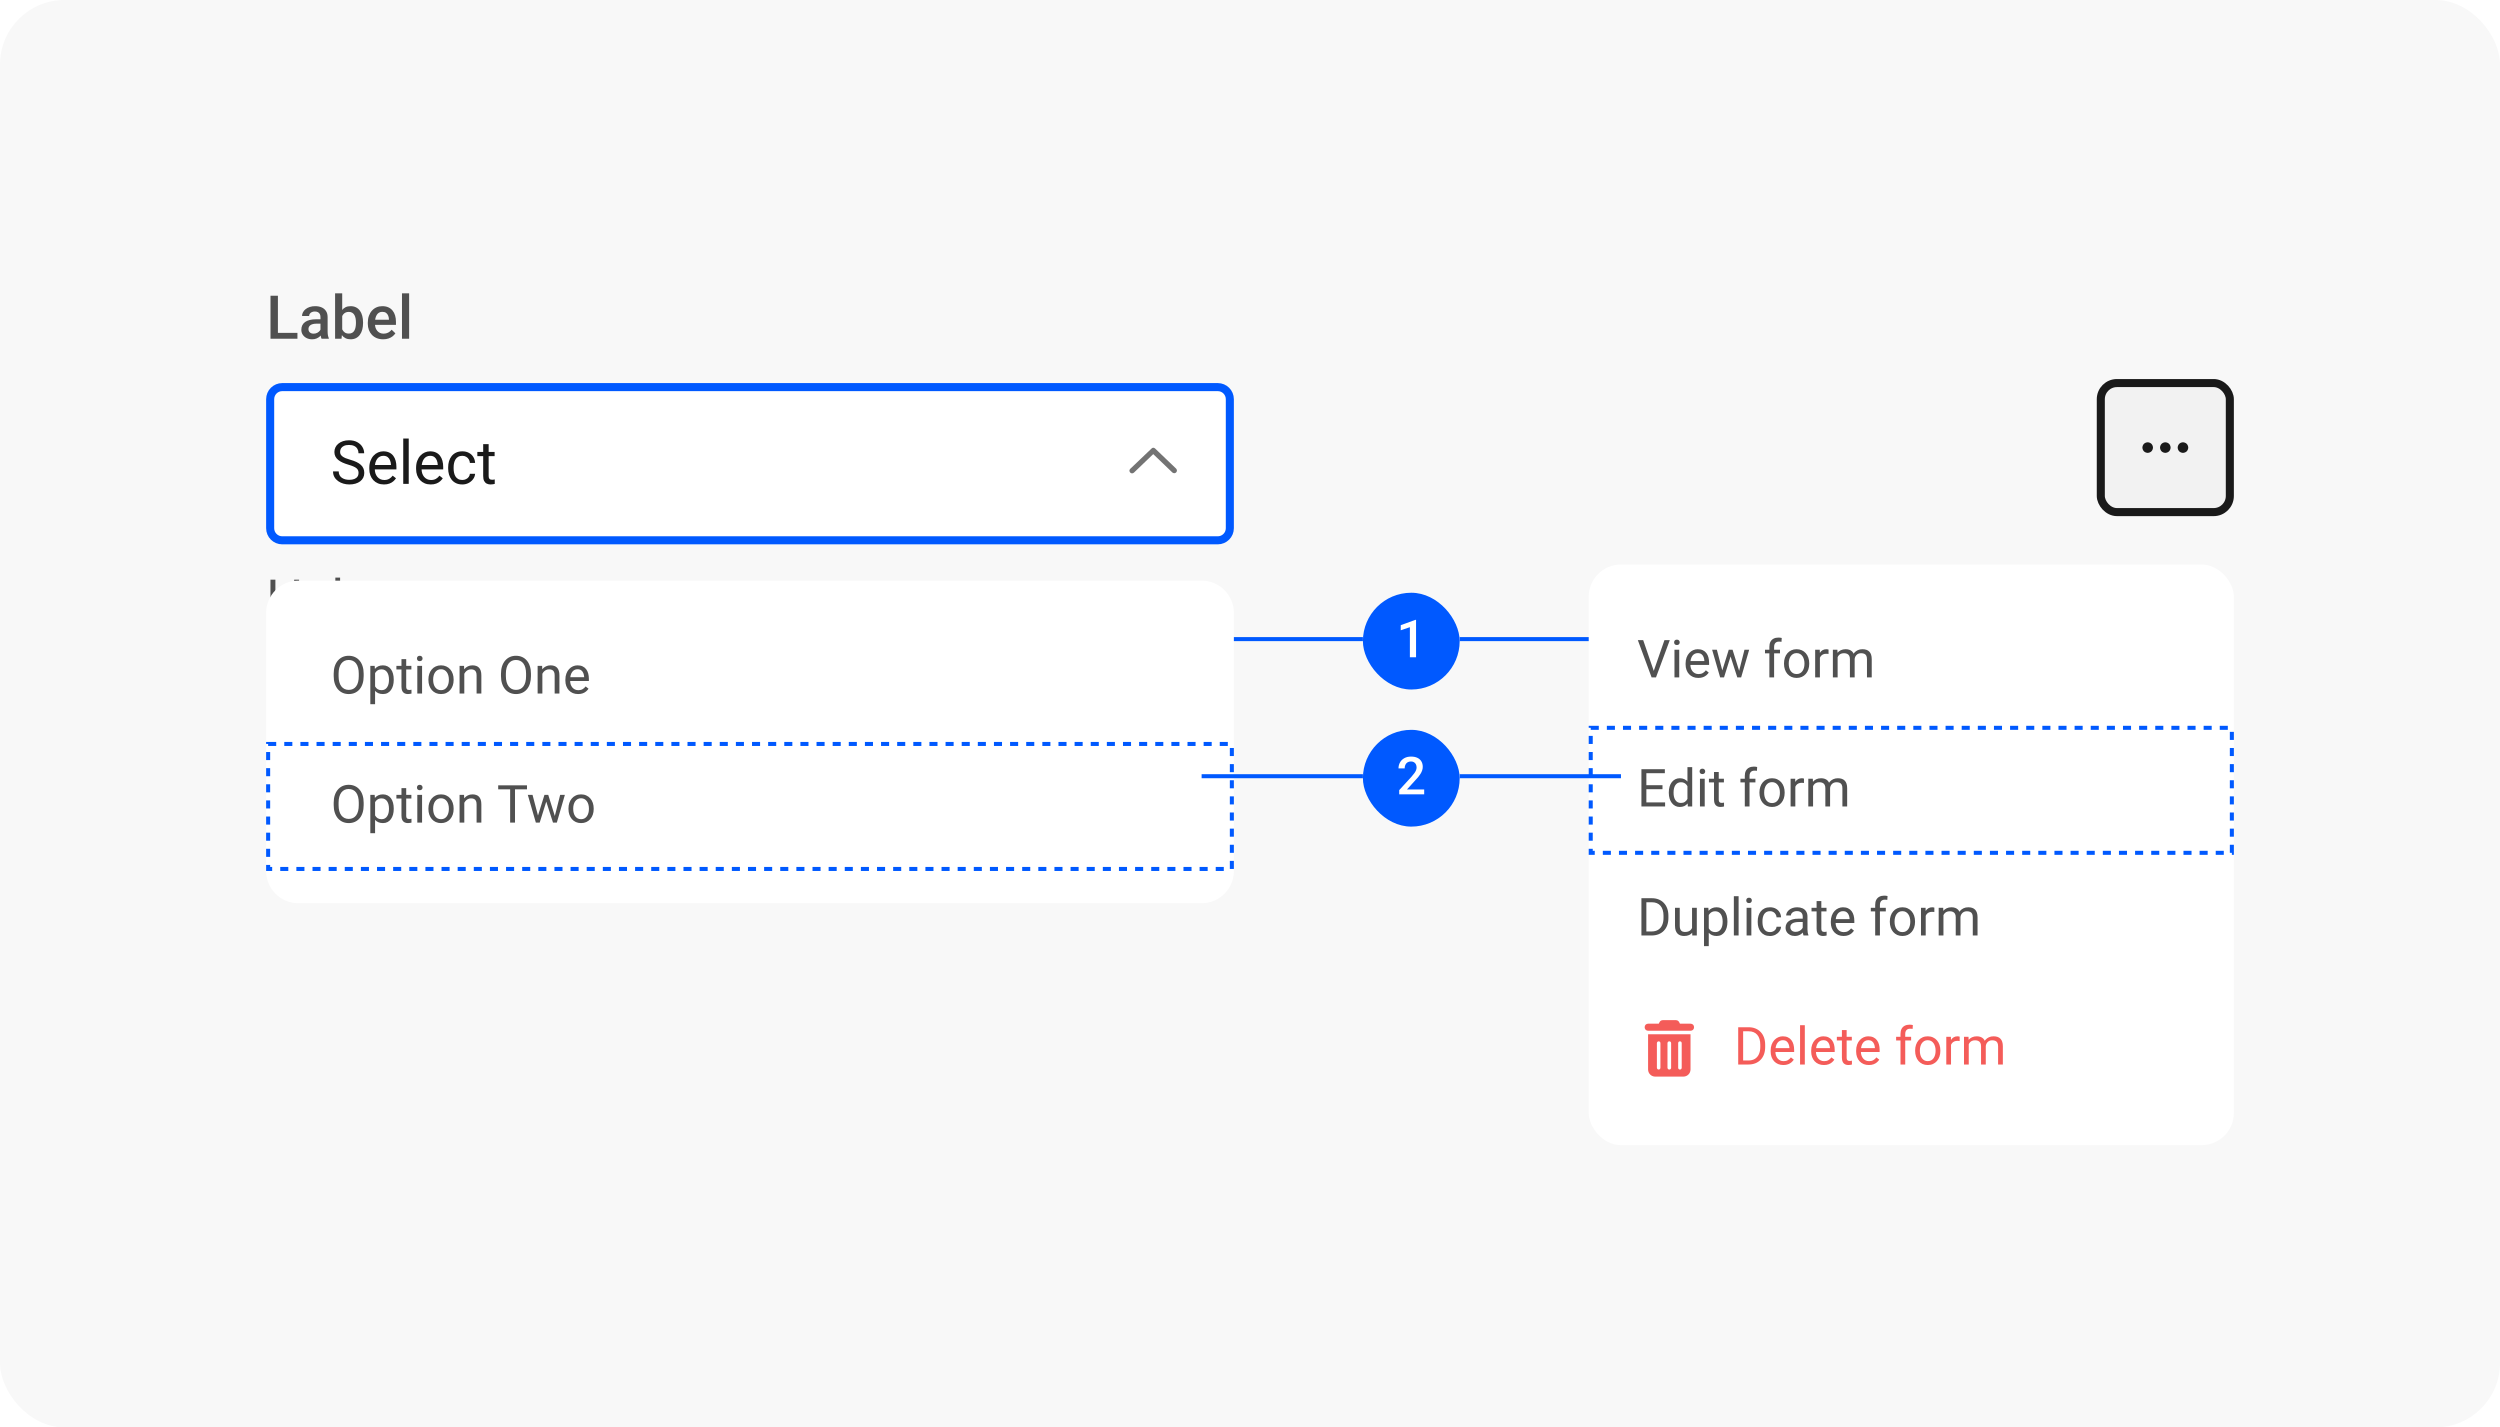 <svg width="620" height="354" viewBox="0 0 620 354" fill="none" xmlns="http://www.w3.org/2000/svg">
<rect width="620" height="354" rx="16" fill="#F8F8F8"/>
<path d="M73.109 147.731V148.728H68.107V147.731H73.109ZM68.298 143.758V153H67.073V143.758H68.298ZM74.176 143.758V153H72.957V143.758H74.176ZM79.025 153.127C78.547 153.127 78.113 153.047 77.724 152.886C77.339 152.721 77.007 152.49 76.728 152.194C76.453 151.898 76.241 151.546 76.093 151.14C75.945 150.734 75.871 150.29 75.871 149.807V149.541C75.871 148.982 75.953 148.485 76.118 148.049C76.283 147.609 76.507 147.236 76.791 146.932C77.075 146.627 77.396 146.396 77.756 146.24C78.116 146.083 78.488 146.005 78.873 146.005C79.364 146.005 79.787 146.09 80.143 146.259C80.502 146.428 80.796 146.665 81.025 146.97C81.253 147.27 81.423 147.626 81.533 148.036C81.643 148.442 81.698 148.887 81.698 149.369V149.896H76.569V148.938H80.523V148.849C80.507 148.544 80.443 148.248 80.333 147.96C80.227 147.672 80.058 147.435 79.825 147.249C79.592 147.063 79.275 146.97 78.873 146.97C78.606 146.97 78.361 147.027 78.137 147.141C77.912 147.251 77.72 147.416 77.559 147.636C77.398 147.856 77.273 148.125 77.185 148.442C77.096 148.76 77.051 149.126 77.051 149.541V149.807C77.051 150.133 77.096 150.44 77.185 150.728C77.278 151.011 77.411 151.261 77.585 151.477C77.762 151.692 77.976 151.862 78.226 151.984C78.48 152.107 78.767 152.168 79.089 152.168C79.504 152.168 79.855 152.084 80.143 151.915C80.43 151.745 80.682 151.519 80.898 151.235L81.609 151.8C81.461 152.025 81.272 152.238 81.044 152.441C80.815 152.645 80.534 152.81 80.2 152.937C79.87 153.063 79.478 153.127 79.025 153.127ZM84.345 143.25V153H83.164V143.25H84.345ZM87.404 147.452V155.641H86.224V146.132H87.303L87.404 147.452ZM92.032 149.509V149.642C92.032 150.141 91.972 150.605 91.854 151.032C91.736 151.455 91.562 151.824 91.334 152.137C91.109 152.45 90.832 152.693 90.502 152.867C90.172 153.04 89.793 153.127 89.366 153.127C88.93 153.127 88.545 153.055 88.21 152.911C87.876 152.767 87.593 152.558 87.36 152.283C87.127 152.008 86.941 151.678 86.801 151.292C86.666 150.907 86.573 150.474 86.522 149.991V149.28C86.573 148.772 86.668 148.318 86.808 147.916C86.947 147.514 87.131 147.171 87.36 146.887C87.593 146.599 87.874 146.382 88.204 146.233C88.534 146.081 88.915 146.005 89.347 146.005C89.778 146.005 90.161 146.09 90.496 146.259C90.83 146.424 91.111 146.661 91.34 146.97C91.568 147.279 91.74 147.649 91.854 148.081C91.972 148.508 92.032 148.984 92.032 149.509ZM90.851 149.642V149.509C90.851 149.166 90.815 148.844 90.743 148.544C90.671 148.239 90.559 147.973 90.407 147.744C90.259 147.511 90.068 147.329 89.835 147.198C89.603 147.063 89.326 146.995 89.004 146.995C88.708 146.995 88.45 147.046 88.23 147.147C88.014 147.249 87.83 147.387 87.677 147.56C87.525 147.729 87.4 147.924 87.303 148.144C87.21 148.36 87.14 148.584 87.093 148.817V150.461C87.178 150.757 87.296 151.036 87.449 151.299C87.601 151.557 87.804 151.766 88.058 151.927C88.312 152.084 88.632 152.162 89.017 152.162C89.334 152.162 89.607 152.097 89.835 151.965C90.068 151.83 90.259 151.646 90.407 151.413C90.559 151.18 90.671 150.914 90.743 150.613C90.815 150.309 90.851 149.985 90.851 149.642ZM99.63 146.132V147.033H95.916V146.132H99.63ZM97.173 144.462H98.348V151.299C98.348 151.532 98.384 151.707 98.456 151.826C98.528 151.944 98.621 152.022 98.735 152.061C98.849 152.099 98.972 152.118 99.103 152.118C99.2 152.118 99.302 152.109 99.408 152.092C99.518 152.071 99.6 152.054 99.655 152.042L99.662 153C99.569 153.03 99.446 153.057 99.293 153.083C99.145 153.112 98.966 153.127 98.754 153.127C98.466 153.127 98.202 153.07 97.96 152.956C97.719 152.841 97.527 152.651 97.383 152.384C97.243 152.113 97.173 151.75 97.173 151.292V144.462ZM103.857 153.127C103.379 153.127 102.945 153.047 102.556 152.886C102.171 152.721 101.839 152.49 101.56 152.194C101.285 151.898 101.073 151.546 100.925 151.14C100.777 150.734 100.703 150.29 100.703 149.807V149.541C100.703 148.982 100.785 148.485 100.95 148.049C101.115 147.609 101.34 147.236 101.623 146.932C101.907 146.627 102.228 146.396 102.588 146.24C102.948 146.083 103.32 146.005 103.705 146.005C104.196 146.005 104.619 146.09 104.975 146.259C105.334 146.428 105.628 146.665 105.857 146.97C106.085 147.27 106.255 147.626 106.365 148.036C106.475 148.442 106.53 148.887 106.53 149.369V149.896H101.401V148.938H105.355V148.849C105.339 148.544 105.275 148.248 105.165 147.96C105.059 147.672 104.89 147.435 104.657 147.249C104.424 147.063 104.107 146.97 103.705 146.97C103.438 146.97 103.193 147.027 102.969 147.141C102.744 147.251 102.552 147.416 102.391 147.636C102.23 147.856 102.105 148.125 102.017 148.442C101.928 148.76 101.883 149.126 101.883 149.541V149.807C101.883 150.133 101.928 150.44 102.017 150.728C102.11 151.011 102.243 151.261 102.417 151.477C102.594 151.692 102.808 151.862 103.058 151.984C103.312 152.107 103.599 152.168 103.921 152.168C104.336 152.168 104.687 152.084 104.975 151.915C105.262 151.745 105.514 151.519 105.73 151.235L106.441 151.8C106.293 152.025 106.104 152.238 105.876 152.441C105.647 152.645 105.366 152.81 105.032 152.937C104.702 153.063 104.31 153.127 103.857 153.127ZM108.694 146.132L110.199 148.633L111.722 146.132H113.1L110.853 149.521L113.169 153H111.811L110.224 150.423L108.637 153H107.272L109.583 149.521L107.342 146.132H108.694ZM117.226 146.132V147.033H113.512V146.132H117.226ZM114.769 144.462H115.943V151.299C115.943 151.532 115.979 151.707 116.051 151.826C116.123 151.944 116.216 152.022 116.331 152.061C116.445 152.099 116.568 152.118 116.699 152.118C116.796 152.118 116.898 152.109 117.003 152.092C117.113 152.071 117.196 152.054 117.251 152.042L117.257 153C117.164 153.03 117.042 153.057 116.889 153.083C116.741 153.112 116.561 153.127 116.35 153.127C116.062 153.127 115.797 153.07 115.556 152.956C115.315 152.841 115.122 152.651 114.979 152.384C114.839 152.113 114.769 151.75 114.769 151.292V144.462Z" fill="#505050"/>
<rect x="66" y="95" width="240" height="40" rx="4" fill="white"/>
<path d="M67 99C67 97.343 68.343 96 70 96H302C303.657 96 305 97.343 305 99V131C305 132.657 303.657 134 302 134H70C68.343 134 67 132.657 67 131V99Z" fill="white"/>
<path d="M67 99C67 97.343 68.343 96 70 96H302C303.657 96 305 97.343 305 99V131C305 132.657 303.657 134 302 134H70C68.343 134 67 132.657 67 131V99Z" stroke="#0059FF" stroke-width="2"/>
<path d="M88.921 117.305C88.921 117.056 88.882 116.836 88.804 116.646C88.731 116.45 88.599 116.274 88.409 116.118C88.223 115.962 87.964 115.813 87.632 115.671C87.305 115.53 86.89 115.386 86.387 115.239C85.86 115.083 85.384 114.91 84.959 114.719C84.534 114.524 84.17 114.302 83.868 114.053C83.565 113.804 83.333 113.518 83.172 113.196C83.011 112.874 82.93 112.505 82.93 112.09C82.93 111.675 83.016 111.292 83.186 110.94C83.357 110.588 83.602 110.283 83.919 110.024C84.241 109.761 84.624 109.556 85.069 109.409C85.513 109.263 86.009 109.189 86.556 109.189C87.356 109.189 88.035 109.343 88.592 109.651C89.153 109.954 89.581 110.352 89.874 110.845C90.166 111.333 90.313 111.855 90.313 112.412H88.907C88.907 112.012 88.821 111.658 88.65 111.35C88.48 111.038 88.221 110.793 87.874 110.618C87.527 110.437 87.088 110.347 86.556 110.347C86.053 110.347 85.638 110.422 85.311 110.574C84.983 110.725 84.739 110.93 84.578 111.189C84.422 111.448 84.344 111.743 84.344 112.075C84.344 112.3 84.39 112.505 84.483 112.69C84.581 112.871 84.73 113.04 84.93 113.196C85.135 113.352 85.394 113.496 85.706 113.628C86.023 113.76 86.402 113.887 86.841 114.009C87.447 114.18 87.969 114.37 88.409 114.58C88.848 114.79 89.21 115.027 89.493 115.291C89.781 115.549 89.993 115.845 90.13 116.177C90.272 116.504 90.342 116.875 90.342 117.29C90.342 117.725 90.254 118.118 90.079 118.469C89.903 118.821 89.651 119.121 89.324 119.37C88.997 119.619 88.604 119.812 88.145 119.949C87.691 120.081 87.183 120.146 86.622 120.146C86.128 120.146 85.643 120.078 85.164 119.941C84.69 119.805 84.258 119.6 83.868 119.326C83.482 119.053 83.172 118.716 82.938 118.315C82.708 117.91 82.593 117.441 82.593 116.909H83.999C83.999 117.275 84.07 117.59 84.212 117.854C84.353 118.113 84.546 118.328 84.79 118.499C85.04 118.669 85.32 118.796 85.633 118.879C85.95 118.958 86.28 118.997 86.622 118.997C87.115 118.997 87.532 118.928 87.874 118.792C88.216 118.655 88.475 118.459 88.65 118.206C88.831 117.952 88.921 117.651 88.921 117.305ZM95.228 120.146C94.676 120.146 94.175 120.054 93.726 119.868C93.282 119.678 92.898 119.412 92.576 119.07C92.259 118.728 92.015 118.323 91.844 117.854C91.673 117.385 91.587 116.873 91.587 116.316V116.008C91.587 115.364 91.683 114.79 91.873 114.287C92.064 113.779 92.322 113.35 92.649 112.998C92.977 112.646 93.348 112.38 93.763 112.2C94.178 112.019 94.607 111.929 95.052 111.929C95.618 111.929 96.106 112.026 96.517 112.222C96.932 112.417 97.271 112.69 97.535 113.042C97.798 113.389 97.994 113.799 98.121 114.272C98.248 114.741 98.311 115.254 98.311 115.811V116.418H92.393V115.312H96.956V115.21C96.936 114.858 96.863 114.517 96.736 114.185C96.614 113.853 96.419 113.579 96.15 113.364C95.882 113.149 95.516 113.042 95.052 113.042C94.744 113.042 94.461 113.108 94.202 113.24C93.943 113.367 93.721 113.557 93.536 113.811C93.35 114.065 93.206 114.375 93.103 114.741C93.001 115.107 92.95 115.53 92.95 116.008V116.316C92.95 116.692 93.001 117.046 93.103 117.378C93.211 117.705 93.365 117.993 93.565 118.242C93.77 118.491 94.017 118.687 94.305 118.828C94.598 118.97 94.93 119.041 95.301 119.041C95.779 119.041 96.185 118.943 96.517 118.748C96.849 118.552 97.139 118.291 97.388 117.964L98.209 118.616C98.038 118.875 97.82 119.121 97.557 119.355C97.293 119.59 96.968 119.78 96.582 119.927C96.202 120.073 95.75 120.146 95.228 120.146ZM101.365 108.75V120H100.003V108.75H101.365ZM106.829 120.146C106.277 120.146 105.777 120.054 105.328 119.868C104.883 119.678 104.5 119.412 104.178 119.07C103.86 118.728 103.616 118.323 103.445 117.854C103.274 117.385 103.189 116.873 103.189 116.316V116.008C103.189 115.364 103.284 114.79 103.475 114.287C103.665 113.779 103.924 113.35 104.251 112.998C104.578 112.646 104.949 112.38 105.364 112.2C105.779 112.019 106.209 111.929 106.653 111.929C107.22 111.929 107.708 112.026 108.118 112.222C108.533 112.417 108.873 112.69 109.136 113.042C109.4 113.389 109.595 113.799 109.722 114.272C109.849 114.741 109.913 115.254 109.913 115.811V116.418H103.995V115.312H108.558V115.21C108.538 114.858 108.465 114.517 108.338 114.185C108.216 113.853 108.021 113.579 107.752 113.364C107.483 113.149 107.117 113.042 106.653 113.042C106.346 113.042 106.062 113.108 105.804 113.24C105.545 113.367 105.323 113.557 105.137 113.811C104.952 114.065 104.808 114.375 104.705 114.741C104.603 115.107 104.551 115.53 104.551 116.008V116.316C104.551 116.692 104.603 117.046 104.705 117.378C104.812 117.705 104.966 117.993 105.167 118.242C105.372 118.491 105.618 118.687 105.906 118.828C106.199 118.97 106.531 119.041 106.902 119.041C107.381 119.041 107.786 118.943 108.118 118.748C108.45 118.552 108.741 118.291 108.99 117.964L109.81 118.616C109.639 118.875 109.422 119.121 109.158 119.355C108.895 119.59 108.57 119.78 108.184 119.927C107.803 120.073 107.352 120.146 106.829 120.146ZM114.666 119.033C114.988 119.033 115.286 118.967 115.56 118.835C115.833 118.704 116.058 118.523 116.233 118.293C116.409 118.059 116.509 117.793 116.534 117.495H117.823C117.798 117.964 117.64 118.401 117.347 118.806C117.059 119.207 116.68 119.531 116.211 119.78C115.743 120.024 115.228 120.146 114.666 120.146C114.07 120.146 113.55 120.042 113.106 119.832C112.667 119.622 112.3 119.333 112.007 118.967C111.719 118.601 111.502 118.181 111.355 117.708C111.214 117.229 111.143 116.724 111.143 116.191V115.884C111.143 115.352 111.214 114.849 111.355 114.375C111.502 113.896 111.719 113.474 112.007 113.108C112.3 112.742 112.667 112.454 113.106 112.244C113.55 112.034 114.07 111.929 114.666 111.929C115.286 111.929 115.828 112.056 116.292 112.31C116.756 112.559 117.12 112.9 117.383 113.335C117.652 113.765 117.798 114.253 117.823 114.8H116.534C116.509 114.473 116.417 114.177 116.255 113.914C116.099 113.65 115.884 113.44 115.611 113.284C115.342 113.123 115.027 113.042 114.666 113.042C114.251 113.042 113.902 113.125 113.619 113.291C113.34 113.452 113.118 113.672 112.952 113.95C112.791 114.224 112.674 114.529 112.601 114.866C112.532 115.198 112.498 115.537 112.498 115.884V116.191C112.498 116.538 112.532 116.88 112.601 117.217C112.669 117.554 112.784 117.859 112.945 118.132C113.111 118.406 113.333 118.625 113.611 118.792C113.895 118.953 114.246 119.033 114.666 119.033ZM122.664 112.075V113.115H118.379V112.075H122.664ZM119.83 110.149H121.185V118.037C121.185 118.306 121.226 118.508 121.309 118.645C121.392 118.782 121.5 118.872 121.631 118.916C121.763 118.96 121.905 118.982 122.056 118.982C122.168 118.982 122.286 118.972 122.408 118.953C122.535 118.928 122.63 118.909 122.693 118.894L122.701 120C122.593 120.034 122.452 120.066 122.276 120.095C122.105 120.129 121.897 120.146 121.653 120.146C121.321 120.146 121.016 120.081 120.738 119.949C120.459 119.817 120.237 119.597 120.071 119.29C119.91 118.977 119.83 118.557 119.83 118.03V110.149Z" fill="#1A1A1A"/>
<path d="M280.285 116.285L285.535 111.281C285.681 111.117 285.836 111.035 286 111.035C286.164 111.035 286.319 111.099 286.465 111.227L291.688 116.23C291.943 116.54 291.943 116.85 291.688 117.16C291.396 117.415 291.086 117.424 290.758 117.188L286 112.621L281.215 117.215C280.887 117.47 280.577 117.461 280.285 117.188C280.03 116.878 280.03 116.577 280.285 116.285Z" fill="#737373"/>
<g filter="url(#filter0_ddd_13267_16136)">
<path d="M66 143C66 138.582 69.582 135 74 135H298C302.418 135 306 138.582 306 143V207C306 211.418 302.418 215 298 215H74C69.582 215 66 211.418 66 207V143Z" fill="white"/>
<path d="M90.189 158.087V158.671C90.189 159.365 90.102 159.987 89.928 160.537C89.755 161.087 89.505 161.555 89.179 161.94C88.853 162.325 88.462 162.619 88.005 162.822C87.552 163.025 87.044 163.127 86.481 163.127C85.936 163.127 85.434 163.025 84.977 162.822C84.524 162.619 84.131 162.325 83.796 161.94C83.466 161.555 83.21 161.087 83.028 160.537C82.846 159.987 82.755 159.365 82.755 158.671V158.087C82.755 157.393 82.844 156.773 83.022 156.227C83.204 155.677 83.46 155.209 83.79 154.824C84.12 154.435 84.512 154.139 84.964 153.936C85.421 153.732 85.923 153.631 86.469 153.631C87.032 153.631 87.539 153.732 87.992 153.936C88.449 154.139 88.841 154.435 89.166 154.824C89.497 155.209 89.748 155.677 89.922 156.227C90.1 156.773 90.189 157.393 90.189 158.087ZM88.976 158.671V158.074C88.976 157.524 88.919 157.037 88.805 156.614C88.695 156.191 88.532 155.836 88.316 155.548C88.1 155.26 87.836 155.042 87.522 154.894C87.213 154.746 86.862 154.672 86.469 154.672C86.088 154.672 85.743 154.746 85.434 154.894C85.129 155.042 84.867 155.26 84.647 155.548C84.431 155.836 84.264 156.191 84.145 156.614C84.027 157.037 83.968 157.524 83.968 158.074V158.671C83.968 159.225 84.027 159.716 84.145 160.144C84.264 160.567 84.433 160.924 84.653 161.216C84.878 161.504 85.142 161.722 85.447 161.87C85.756 162.018 86.101 162.092 86.481 162.092C86.879 162.092 87.233 162.018 87.541 161.87C87.85 161.722 88.111 161.504 88.322 161.216C88.538 160.924 88.701 160.567 88.811 160.144C88.921 159.716 88.976 159.225 88.976 158.671ZM93.019 157.452V165.641H91.839V156.132H92.918L93.019 157.452ZM97.647 159.509V159.642C97.647 160.141 97.588 160.605 97.469 161.032C97.351 161.455 97.177 161.824 96.949 162.137C96.724 162.45 96.447 162.693 96.117 162.867C95.787 163.04 95.408 163.127 94.981 163.127C94.545 163.127 94.16 163.055 93.826 162.911C93.491 162.767 93.208 162.558 92.975 162.283C92.742 162.008 92.556 161.678 92.416 161.292C92.281 160.907 92.188 160.474 92.137 159.991V159.28C92.188 158.772 92.283 158.318 92.423 157.916C92.562 157.514 92.747 157.171 92.975 156.887C93.208 156.599 93.489 156.382 93.819 156.233C94.149 156.081 94.53 156.005 94.962 156.005C95.394 156.005 95.776 156.09 96.111 156.259C96.445 156.424 96.727 156.661 96.955 156.97C97.184 157.279 97.355 157.649 97.469 158.081C97.588 158.508 97.647 158.984 97.647 159.509ZM96.466 159.642V159.509C96.466 159.166 96.43 158.844 96.358 158.544C96.287 158.239 96.174 157.973 96.022 157.744C95.874 157.511 95.683 157.329 95.451 157.198C95.218 157.063 94.941 156.995 94.619 156.995C94.323 156.995 94.065 157.046 93.845 157.147C93.629 157.249 93.445 157.387 93.293 157.56C93.14 157.729 93.015 157.924 92.918 158.144C92.825 158.36 92.755 158.584 92.709 158.817V160.461C92.793 160.757 92.912 161.036 93.064 161.299C93.216 161.557 93.419 161.766 93.673 161.927C93.927 162.084 94.247 162.162 94.632 162.162C94.949 162.162 95.222 162.097 95.451 161.965C95.683 161.83 95.874 161.646 96.022 161.413C96.174 161.18 96.287 160.914 96.358 160.613C96.43 160.309 96.466 159.985 96.466 159.642ZM102.021 156.132V157.033H98.307V156.132H102.021ZM99.564 154.462H100.738V161.299C100.738 161.532 100.774 161.707 100.846 161.826C100.918 161.944 101.011 162.022 101.125 162.061C101.24 162.099 101.362 162.118 101.494 162.118C101.591 162.118 101.693 162.109 101.798 162.092C101.908 162.071 101.991 162.054 102.046 162.042L102.052 163C101.959 163.03 101.836 163.057 101.684 163.083C101.536 163.112 101.356 163.127 101.145 163.127C100.857 163.127 100.592 163.07 100.351 162.956C100.11 162.841 99.917 162.651 99.773 162.384C99.634 162.113 99.564 161.75 99.564 161.292V154.462ZM104.674 156.132V163H103.493V156.132H104.674ZM103.404 154.31C103.404 154.12 103.461 153.959 103.576 153.828C103.694 153.696 103.868 153.631 104.096 153.631C104.32 153.631 104.492 153.696 104.61 153.828C104.733 153.959 104.794 154.12 104.794 154.31C104.794 154.492 104.733 154.649 104.61 154.78C104.492 154.907 104.32 154.97 104.096 154.97C103.868 154.97 103.694 154.907 103.576 154.78C103.461 154.649 103.404 154.492 103.404 154.31ZM106.248 159.642V159.496C106.248 159.001 106.32 158.542 106.464 158.119C106.608 157.691 106.815 157.321 107.086 157.008C107.357 156.69 107.685 156.445 108.07 156.271C108.455 156.094 108.887 156.005 109.365 156.005C109.847 156.005 110.281 156.094 110.666 156.271C111.055 156.445 111.385 156.69 111.656 157.008C111.931 157.321 112.141 157.691 112.285 158.119C112.429 158.542 112.5 159.001 112.5 159.496V159.642C112.5 160.137 112.429 160.596 112.285 161.02C112.141 161.443 111.931 161.813 111.656 162.13C111.385 162.444 111.057 162.689 110.672 162.867C110.292 163.04 109.86 163.127 109.377 163.127C108.895 163.127 108.461 163.04 108.076 162.867C107.691 162.689 107.361 162.444 107.086 162.13C106.815 161.813 106.608 161.443 106.464 161.02C106.32 160.596 106.248 160.137 106.248 159.642ZM107.422 159.496V159.642C107.422 159.985 107.463 160.309 107.543 160.613C107.623 160.914 107.744 161.18 107.905 161.413C108.07 161.646 108.275 161.83 108.521 161.965C108.766 162.097 109.052 162.162 109.377 162.162C109.699 162.162 109.98 162.097 110.222 161.965C110.467 161.83 110.67 161.646 110.831 161.413C110.992 161.18 111.112 160.914 111.193 160.613C111.278 160.309 111.32 159.985 111.32 159.642V159.496C111.32 159.158 111.278 158.838 111.193 158.538C111.112 158.233 110.99 157.964 110.825 157.731C110.664 157.494 110.461 157.308 110.215 157.173C109.974 157.037 109.691 156.97 109.365 156.97C109.043 156.97 108.76 157.037 108.514 157.173C108.273 157.308 108.07 157.494 107.905 157.731C107.744 157.964 107.623 158.233 107.543 158.538C107.463 158.838 107.422 159.158 107.422 159.496ZM115.147 157.598V163H113.973V156.132H115.084L115.147 157.598ZM114.868 159.306L114.379 159.287C114.384 158.817 114.453 158.383 114.589 157.985C114.724 157.583 114.915 157.234 115.16 156.938C115.406 156.642 115.698 156.413 116.036 156.252C116.379 156.087 116.758 156.005 117.172 156.005C117.511 156.005 117.816 156.051 118.086 156.145C118.357 156.233 118.588 156.377 118.778 156.576C118.973 156.775 119.121 157.033 119.223 157.351C119.324 157.664 119.375 158.047 119.375 158.5V163H118.194V158.487C118.194 158.127 118.141 157.839 118.036 157.624C117.93 157.403 117.775 157.245 117.572 157.147C117.369 157.046 117.119 156.995 116.823 156.995C116.531 156.995 116.265 157.056 116.023 157.179C115.786 157.302 115.581 157.471 115.408 157.687C115.238 157.903 115.105 158.15 115.008 158.43C114.915 158.705 114.868 158.997 114.868 159.306ZM131.677 158.087V158.671C131.677 159.365 131.59 159.987 131.417 160.537C131.243 161.087 130.993 161.555 130.667 161.94C130.342 162.325 129.95 162.619 129.493 162.822C129.04 163.025 128.533 163.127 127.97 163.127C127.424 163.127 126.922 163.025 126.465 162.822C126.013 162.619 125.619 162.325 125.285 161.94C124.955 161.555 124.699 161.087 124.517 160.537C124.335 159.987 124.244 159.365 124.244 158.671V158.087C124.244 157.393 124.333 156.773 124.51 156.227C124.692 155.677 124.948 155.209 125.278 154.824C125.608 154.435 126 154.139 126.453 153.936C126.91 153.732 127.411 153.631 127.957 153.631C128.52 153.631 129.028 153.732 129.48 153.936C129.938 154.139 130.329 154.435 130.655 154.824C130.985 155.209 131.237 155.677 131.41 156.227C131.588 156.773 131.677 157.393 131.677 158.087ZM130.464 158.671V158.074C130.464 157.524 130.407 157.037 130.293 156.614C130.183 156.191 130.02 155.836 129.804 155.548C129.588 155.26 129.324 155.042 129.011 154.894C128.702 154.746 128.351 154.672 127.957 154.672C127.576 154.672 127.231 154.746 126.922 154.894C126.618 155.042 126.355 155.26 126.135 155.548C125.919 155.836 125.752 156.191 125.634 156.614C125.515 157.037 125.456 157.524 125.456 158.074V158.671C125.456 159.225 125.515 159.716 125.634 160.144C125.752 160.567 125.922 160.924 126.142 161.216C126.366 161.504 126.63 161.722 126.935 161.87C127.244 162.018 127.589 162.092 127.97 162.092C128.368 162.092 128.721 162.018 129.03 161.87C129.339 161.722 129.599 161.504 129.811 161.216C130.026 160.924 130.189 160.567 130.299 160.144C130.409 159.716 130.464 159.225 130.464 158.671ZM134.508 157.598V163H133.333V156.132H134.444L134.508 157.598ZM134.229 159.306L133.74 159.287C133.744 158.817 133.814 158.383 133.949 157.985C134.085 157.583 134.275 157.234 134.521 156.938C134.766 156.642 135.058 156.413 135.396 156.252C135.739 156.087 136.118 156.005 136.533 156.005C136.871 156.005 137.176 156.051 137.447 156.145C137.718 156.233 137.948 156.377 138.139 156.576C138.333 156.775 138.481 157.033 138.583 157.351C138.685 157.664 138.735 158.047 138.735 158.5V163H137.555V158.487C137.555 158.127 137.502 157.839 137.396 157.624C137.29 157.403 137.136 157.245 136.933 157.147C136.729 157.046 136.48 156.995 136.184 156.995C135.892 156.995 135.625 157.056 135.384 157.179C135.147 157.302 134.942 157.471 134.768 157.687C134.599 157.903 134.465 158.15 134.368 158.43C134.275 158.705 134.229 158.997 134.229 159.306ZM143.369 163.127C142.891 163.127 142.457 163.047 142.068 162.886C141.683 162.721 141.351 162.49 141.071 162.194C140.796 161.898 140.585 161.546 140.437 161.14C140.288 160.734 140.214 160.29 140.214 159.807V159.541C140.214 158.982 140.297 158.485 140.462 158.049C140.627 157.609 140.851 157.236 141.135 156.932C141.418 156.627 141.74 156.396 142.1 156.24C142.459 156.083 142.832 156.005 143.217 156.005C143.708 156.005 144.131 156.09 144.486 156.259C144.846 156.428 145.14 156.665 145.369 156.97C145.597 157.27 145.766 157.626 145.876 158.036C145.986 158.442 146.042 158.887 146.042 159.369V159.896H140.913V158.938H144.867V158.849C144.85 158.544 144.787 158.248 144.677 157.96C144.571 157.672 144.402 157.435 144.169 157.249C143.936 157.063 143.619 156.97 143.217 156.97C142.95 156.97 142.705 157.027 142.48 157.141C142.256 157.251 142.064 157.416 141.903 157.636C141.742 157.856 141.617 158.125 141.528 158.442C141.439 158.76 141.395 159.126 141.395 159.541V159.807C141.395 160.133 141.439 160.44 141.528 160.728C141.621 161.011 141.755 161.261 141.928 161.477C142.106 161.692 142.32 161.862 142.569 161.984C142.823 162.107 143.111 162.168 143.433 162.168C143.847 162.168 144.199 162.084 144.486 161.915C144.774 161.745 145.026 161.519 145.242 161.235L145.953 161.8C145.805 162.025 145.616 162.238 145.388 162.441C145.159 162.645 144.878 162.81 144.543 162.937C144.213 163.063 143.822 163.127 143.369 163.127Z" fill="#505050"/>
<rect x="66.5" y="175.5" width="239" height="31" stroke="#0059FF" stroke-dasharray="2 2"/>
<path d="M90.189 190.087V190.671C90.189 191.365 90.102 191.987 89.928 192.537C89.755 193.087 89.505 193.555 89.179 193.94C88.853 194.325 88.462 194.619 88.005 194.822C87.552 195.025 87.044 195.127 86.481 195.127C85.936 195.127 85.434 195.025 84.977 194.822C84.524 194.619 84.131 194.325 83.796 193.94C83.466 193.555 83.21 193.087 83.028 192.537C82.846 191.987 82.755 191.365 82.755 190.671V190.087C82.755 189.393 82.844 188.773 83.022 188.227C83.204 187.677 83.46 187.209 83.79 186.824C84.12 186.435 84.512 186.139 84.964 185.936C85.421 185.732 85.923 185.631 86.469 185.631C87.032 185.631 87.539 185.732 87.992 185.936C88.449 186.139 88.841 186.435 89.166 186.824C89.497 187.209 89.748 187.677 89.922 188.227C90.1 188.773 90.189 189.393 90.189 190.087ZM88.976 190.671V190.074C88.976 189.524 88.919 189.037 88.805 188.614C88.695 188.191 88.532 187.836 88.316 187.548C88.1 187.26 87.836 187.042 87.522 186.894C87.213 186.746 86.862 186.672 86.469 186.672C86.088 186.672 85.743 186.746 85.434 186.894C85.129 187.042 84.867 187.26 84.647 187.548C84.431 187.836 84.264 188.191 84.145 188.614C84.027 189.037 83.968 189.524 83.968 190.074V190.671C83.968 191.225 84.027 191.716 84.145 192.144C84.264 192.567 84.433 192.924 84.653 193.216C84.878 193.504 85.142 193.722 85.447 193.87C85.756 194.018 86.101 194.092 86.481 194.092C86.879 194.092 87.233 194.018 87.541 193.87C87.85 193.722 88.111 193.504 88.322 193.216C88.538 192.924 88.701 192.567 88.811 192.144C88.921 191.716 88.976 191.225 88.976 190.671ZM93.019 189.452V197.641H91.839V188.132H92.918L93.019 189.452ZM97.647 191.509V191.642C97.647 192.141 97.588 192.605 97.469 193.032C97.351 193.455 97.177 193.824 96.949 194.137C96.724 194.45 96.447 194.693 96.117 194.867C95.787 195.04 95.408 195.127 94.981 195.127C94.545 195.127 94.16 195.055 93.826 194.911C93.491 194.767 93.208 194.558 92.975 194.283C92.742 194.008 92.556 193.678 92.416 193.292C92.281 192.907 92.188 192.474 92.137 191.991V191.28C92.188 190.772 92.283 190.318 92.423 189.916C92.562 189.514 92.747 189.171 92.975 188.887C93.208 188.599 93.489 188.382 93.819 188.233C94.149 188.081 94.53 188.005 94.962 188.005C95.394 188.005 95.776 188.09 96.111 188.259C96.445 188.424 96.727 188.661 96.955 188.97C97.184 189.279 97.355 189.649 97.469 190.081C97.588 190.508 97.647 190.984 97.647 191.509ZM96.466 191.642V191.509C96.466 191.166 96.43 190.844 96.358 190.544C96.287 190.239 96.174 189.973 96.022 189.744C95.874 189.511 95.683 189.329 95.451 189.198C95.218 189.063 94.941 188.995 94.619 188.995C94.323 188.995 94.065 189.046 93.845 189.147C93.629 189.249 93.445 189.387 93.293 189.56C93.14 189.729 93.015 189.924 92.918 190.144C92.825 190.36 92.755 190.584 92.709 190.817V192.461C92.793 192.757 92.912 193.036 93.064 193.299C93.216 193.557 93.419 193.766 93.673 193.927C93.927 194.084 94.247 194.162 94.632 194.162C94.949 194.162 95.222 194.097 95.451 193.965C95.683 193.83 95.874 193.646 96.022 193.413C96.174 193.18 96.287 192.914 96.358 192.613C96.43 192.309 96.466 191.985 96.466 191.642ZM102.021 188.132V189.033H98.307V188.132H102.021ZM99.564 186.462H100.738V193.299C100.738 193.532 100.774 193.707 100.846 193.826C100.918 193.944 101.011 194.022 101.125 194.061C101.24 194.099 101.362 194.118 101.494 194.118C101.591 194.118 101.693 194.109 101.798 194.092C101.908 194.071 101.991 194.054 102.046 194.042L102.052 195C101.959 195.03 101.836 195.057 101.684 195.083C101.536 195.112 101.356 195.127 101.145 195.127C100.857 195.127 100.592 195.07 100.351 194.956C100.11 194.841 99.917 194.651 99.773 194.384C99.634 194.113 99.564 193.75 99.564 193.292V186.462ZM104.674 188.132V195H103.493V188.132H104.674ZM103.404 186.31C103.404 186.12 103.461 185.959 103.576 185.828C103.694 185.696 103.868 185.631 104.096 185.631C104.32 185.631 104.492 185.696 104.61 185.828C104.733 185.959 104.794 186.12 104.794 186.31C104.794 186.492 104.733 186.649 104.61 186.78C104.492 186.907 104.32 186.97 104.096 186.97C103.868 186.97 103.694 186.907 103.576 186.78C103.461 186.649 103.404 186.492 103.404 186.31ZM106.248 191.642V191.496C106.248 191.001 106.32 190.542 106.464 190.119C106.608 189.691 106.815 189.321 107.086 189.008C107.357 188.69 107.685 188.445 108.07 188.271C108.455 188.094 108.887 188.005 109.365 188.005C109.847 188.005 110.281 188.094 110.666 188.271C111.055 188.445 111.385 188.69 111.656 189.008C111.931 189.321 112.141 189.691 112.285 190.119C112.429 190.542 112.5 191.001 112.5 191.496V191.642C112.5 192.137 112.429 192.596 112.285 193.02C112.141 193.443 111.931 193.813 111.656 194.13C111.385 194.444 111.057 194.689 110.672 194.867C110.292 195.04 109.86 195.127 109.377 195.127C108.895 195.127 108.461 195.04 108.076 194.867C107.691 194.689 107.361 194.444 107.086 194.13C106.815 193.813 106.608 193.443 106.464 193.02C106.32 192.596 106.248 192.137 106.248 191.642ZM107.422 191.496V191.642C107.422 191.985 107.463 192.309 107.543 192.613C107.623 192.914 107.744 193.18 107.905 193.413C108.07 193.646 108.275 193.83 108.521 193.965C108.766 194.097 109.052 194.162 109.377 194.162C109.699 194.162 109.98 194.097 110.222 193.965C110.467 193.83 110.67 193.646 110.831 193.413C110.992 193.18 111.112 192.914 111.193 192.613C111.278 192.309 111.32 191.985 111.32 191.642V191.496C111.32 191.158 111.278 190.838 111.193 190.538C111.112 190.233 110.99 189.964 110.825 189.731C110.664 189.494 110.461 189.308 110.215 189.173C109.974 189.037 109.691 188.97 109.365 188.97C109.043 188.97 108.76 189.037 108.514 189.173C108.273 189.308 108.07 189.494 107.905 189.731C107.744 189.964 107.623 190.233 107.543 190.538C107.463 190.838 107.422 191.158 107.422 191.496ZM115.147 189.598V195H113.973V188.132H115.084L115.147 189.598ZM114.868 191.306L114.379 191.287C114.384 190.817 114.453 190.383 114.589 189.985C114.724 189.583 114.915 189.234 115.16 188.938C115.406 188.642 115.698 188.413 116.036 188.252C116.379 188.087 116.758 188.005 117.172 188.005C117.511 188.005 117.816 188.051 118.086 188.145C118.357 188.233 118.588 188.377 118.778 188.576C118.973 188.775 119.121 189.033 119.223 189.351C119.324 189.664 119.375 190.047 119.375 190.5V195H118.194V190.487C118.194 190.127 118.141 189.839 118.036 189.624C117.93 189.403 117.775 189.245 117.572 189.147C117.369 189.046 117.119 188.995 116.823 188.995C116.531 188.995 116.265 189.056 116.023 189.179C115.786 189.302 115.581 189.471 115.408 189.687C115.238 189.903 115.105 190.15 115.008 190.43C114.915 190.705 114.868 190.997 114.868 191.306ZM127.722 185.758V195H126.516V185.758H127.722ZM130.693 185.758V186.761H123.552V185.758H130.693ZM133.257 193.781L135.022 188.132H135.796L135.644 189.255L133.848 195H133.092L133.257 193.781ZM132.07 188.132L133.575 193.845L133.683 195H132.889L130.896 188.132H132.07ZM137.485 193.8L138.919 188.132H140.087L138.094 195H137.307L137.485 193.8ZM135.968 188.132L137.694 193.686L137.891 195H137.142L135.295 189.243L135.143 188.132H135.968ZM140.982 191.642V191.496C140.982 191.001 141.054 190.542 141.198 190.119C141.342 189.691 141.549 189.321 141.82 189.008C142.091 188.69 142.419 188.445 142.804 188.271C143.189 188.094 143.621 188.005 144.099 188.005C144.582 188.005 145.015 188.094 145.4 188.271C145.79 188.445 146.12 188.69 146.391 189.008C146.666 189.321 146.875 189.691 147.019 190.119C147.163 190.542 147.235 191.001 147.235 191.496V191.642C147.235 192.137 147.163 192.596 147.019 193.02C146.875 193.443 146.666 193.813 146.391 194.13C146.12 194.444 145.792 194.689 145.407 194.867C145.026 195.04 144.594 195.127 144.112 195.127C143.629 195.127 143.196 195.04 142.811 194.867C142.425 194.689 142.095 194.444 141.82 194.13C141.549 193.813 141.342 193.443 141.198 193.02C141.054 192.596 140.982 192.137 140.982 191.642ZM142.157 191.496V191.642C142.157 191.985 142.197 192.309 142.277 192.613C142.358 192.914 142.478 193.18 142.639 193.413C142.804 193.646 143.009 193.83 143.255 193.965C143.5 194.097 143.786 194.162 144.112 194.162C144.433 194.162 144.715 194.097 144.956 193.965C145.201 193.83 145.405 193.646 145.565 193.413C145.726 193.18 145.847 192.914 145.927 192.613C146.012 192.309 146.054 191.985 146.054 191.642V191.496C146.054 191.158 146.012 190.838 145.927 190.538C145.847 190.233 145.724 189.964 145.559 189.731C145.398 189.494 145.195 189.308 144.95 189.173C144.708 189.037 144.425 188.97 144.099 188.97C143.778 188.97 143.494 189.037 143.249 189.173C143.007 189.308 142.804 189.494 142.639 189.731C142.478 189.964 142.358 190.233 142.277 190.538C142.197 190.838 142.157 191.158 142.157 191.496Z" fill="#505050"/>
</g>
<path d="M73.764 82.543V84H68.41V82.543H73.764ZM68.922 73.336V84H67.084V73.336H68.922ZM79.477 82.411V78.631C79.477 78.348 79.425 78.104 79.323 77.899C79.22 77.694 79.064 77.535 78.854 77.423C78.649 77.311 78.39 77.254 78.078 77.254C77.79 77.254 77.54 77.303 77.331 77.401C77.121 77.499 76.957 77.63 76.84 77.796C76.723 77.962 76.664 78.15 76.664 78.36H74.906C74.906 78.048 74.982 77.745 75.133 77.452C75.285 77.159 75.504 76.898 75.793 76.668C76.081 76.439 76.425 76.258 76.825 76.126C77.226 75.995 77.675 75.929 78.173 75.929C78.769 75.929 79.296 76.029 79.755 76.229C80.219 76.429 80.582 76.732 80.846 77.137C81.115 77.538 81.249 78.04 81.249 78.646V82.169C81.249 82.53 81.273 82.855 81.322 83.143C81.376 83.426 81.452 83.673 81.549 83.883V84H79.74C79.657 83.81 79.591 83.568 79.543 83.275C79.499 82.977 79.477 82.689 79.477 82.411ZM79.733 79.181L79.748 80.272H78.481C78.153 80.272 77.865 80.304 77.616 80.367C77.367 80.426 77.16 80.514 76.994 80.631C76.828 80.748 76.703 80.89 76.62 81.056C76.537 81.222 76.496 81.41 76.496 81.62C76.496 81.83 76.544 82.022 76.642 82.198C76.74 82.369 76.881 82.503 77.067 82.601C77.257 82.699 77.487 82.748 77.755 82.748C78.117 82.748 78.432 82.674 78.7 82.528C78.974 82.376 79.189 82.193 79.345 81.978C79.501 81.759 79.584 81.551 79.594 81.356L80.165 82.14C80.106 82.34 80.006 82.555 79.865 82.784C79.723 83.014 79.538 83.233 79.308 83.443C79.084 83.648 78.812 83.817 78.495 83.949C78.183 84.081 77.821 84.147 77.411 84.147C76.894 84.147 76.432 84.044 76.027 83.839C75.622 83.629 75.304 83.348 75.075 82.997C74.845 82.64 74.731 82.237 74.731 81.788C74.731 81.368 74.809 80.997 74.965 80.675C75.126 80.348 75.36 80.074 75.668 79.855C75.981 79.635 76.361 79.469 76.811 79.356C77.26 79.239 77.772 79.181 78.349 79.181H79.733ZM83.102 72.75H84.867V82.308L84.699 84H83.102V72.75ZM90.038 79.964V80.118C90.038 80.704 89.972 81.244 89.84 81.737C89.713 82.225 89.518 82.65 89.254 83.011C88.996 83.373 88.673 83.653 88.288 83.853C87.907 84.049 87.465 84.147 86.962 84.147C86.469 84.147 86.039 84.054 85.673 83.868C85.307 83.683 84.999 83.419 84.75 83.077C84.506 82.735 84.308 82.328 84.157 81.854C84.005 81.38 83.898 80.858 83.835 80.287V79.796C83.898 79.22 84.005 78.697 84.157 78.228C84.308 77.755 84.506 77.347 84.75 77.005C84.999 76.659 85.304 76.393 85.665 76.207C86.032 76.022 86.459 75.929 86.947 75.929C87.455 75.929 87.902 76.026 88.288 76.222C88.678 76.417 89.003 76.695 89.262 77.057C89.52 77.413 89.713 77.838 89.84 78.331C89.972 78.824 90.038 79.369 90.038 79.964ZM88.273 80.118V79.964C88.273 79.608 88.244 79.273 88.185 78.961C88.126 78.644 88.029 78.365 87.892 78.126C87.76 77.887 87.58 77.699 87.35 77.562C87.126 77.42 86.845 77.35 86.508 77.35C86.195 77.35 85.927 77.403 85.702 77.511C85.478 77.618 85.29 77.765 85.138 77.95C84.987 78.136 84.867 78.351 84.779 78.595C84.696 78.839 84.64 79.103 84.611 79.386V80.711C84.655 81.078 84.748 81.415 84.889 81.722C85.036 82.025 85.241 82.269 85.504 82.455C85.768 82.635 86.107 82.726 86.522 82.726C86.85 82.726 87.126 82.66 87.35 82.528C87.575 82.396 87.753 82.213 87.885 81.978C88.022 81.739 88.119 81.461 88.178 81.144C88.241 80.826 88.273 80.484 88.273 80.118ZM95.026 84.147C94.44 84.147 93.91 84.051 93.436 83.861C92.968 83.665 92.567 83.394 92.235 83.048C91.908 82.701 91.657 82.293 91.481 81.825C91.305 81.356 91.217 80.851 91.217 80.309V80.016C91.217 79.395 91.308 78.834 91.488 78.331C91.669 77.828 91.92 77.398 92.243 77.042C92.565 76.681 92.946 76.405 93.385 76.214C93.825 76.024 94.301 75.929 94.814 75.929C95.38 75.929 95.876 76.024 96.3 76.214C96.725 76.405 97.077 76.673 97.355 77.02C97.638 77.362 97.848 77.769 97.985 78.243C98.126 78.717 98.197 79.239 98.197 79.811V80.565H92.074V79.298H96.454V79.159C96.444 78.841 96.381 78.543 96.264 78.265C96.151 77.987 95.978 77.762 95.744 77.591C95.509 77.42 95.197 77.335 94.806 77.335C94.513 77.335 94.252 77.398 94.022 77.525C93.798 77.647 93.61 77.826 93.459 78.06C93.307 78.294 93.19 78.578 93.107 78.91C93.029 79.237 92.99 79.606 92.99 80.016V80.309C92.99 80.655 93.036 80.978 93.129 81.275C93.227 81.568 93.368 81.825 93.554 82.044C93.739 82.264 93.964 82.438 94.228 82.564C94.491 82.686 94.791 82.748 95.128 82.748C95.553 82.748 95.932 82.662 96.264 82.491C96.596 82.32 96.884 82.079 97.128 81.766L98.058 82.667C97.887 82.916 97.665 83.155 97.392 83.385C97.118 83.609 96.784 83.793 96.388 83.934C95.998 84.076 95.543 84.147 95.026 84.147ZM101.464 72.75V84H99.691V72.75H101.464Z" fill="#505050"/>
<g filter="url(#filter1_ddd_13267_16136)">
<rect x="394" y="131" width="160" height="144" rx="8" fill="white"/>
<path d="M410.056 157.597L412.779 149.758H414.106L410.685 159H409.739L410.056 157.597ZM407.511 149.758L410.208 157.597L410.545 159H409.599L406.184 149.758H407.511ZM416.448 152.132V159H415.268V152.132H416.448ZM415.179 150.31C415.179 150.12 415.236 149.959 415.35 149.828C415.469 149.696 415.642 149.631 415.871 149.631C416.095 149.631 416.266 149.696 416.385 149.828C416.507 149.959 416.569 150.12 416.569 150.31C416.569 150.492 416.507 150.649 416.385 150.78C416.266 150.907 416.095 150.97 415.871 150.97C415.642 150.97 415.469 150.907 415.35 150.78C415.236 150.649 415.179 150.492 415.179 150.31ZM421.184 159.127C420.705 159.127 420.272 159.047 419.882 158.886C419.497 158.721 419.165 158.49 418.886 158.194C418.611 157.898 418.399 157.546 418.251 157.14C418.103 156.734 418.029 156.29 418.029 155.807V155.541C418.029 154.982 418.111 154.485 418.276 154.049C418.441 153.609 418.666 153.236 418.949 152.932C419.233 152.627 419.554 152.396 419.914 152.24C420.274 152.083 420.646 152.005 421.031 152.005C421.522 152.005 421.945 152.09 422.301 152.259C422.66 152.428 422.955 152.665 423.183 152.97C423.412 153.27 423.581 153.626 423.691 154.036C423.801 154.442 423.856 154.887 423.856 155.369V155.896H418.727V154.938H422.682V154.849C422.665 154.544 422.601 154.248 422.491 153.96C422.385 153.672 422.216 153.435 421.983 153.249C421.751 153.063 421.433 152.97 421.031 152.97C420.765 152.97 420.519 153.027 420.295 153.141C420.071 153.251 419.878 153.416 419.717 153.636C419.556 153.856 419.432 154.125 419.343 154.442C419.254 154.76 419.209 155.126 419.209 155.541V155.807C419.209 156.133 419.254 156.44 419.343 156.728C419.436 157.011 419.569 157.261 419.743 157.477C419.92 157.692 420.134 157.862 420.384 157.984C420.638 158.107 420.925 158.168 421.247 158.168C421.662 158.168 422.013 158.084 422.301 157.915C422.589 157.745 422.84 157.519 423.056 157.235L423.767 157.8C423.619 158.025 423.431 158.238 423.202 158.441C422.974 158.645 422.692 158.81 422.358 158.937C422.028 159.063 421.636 159.127 421.184 159.127ZM426.966 157.781L428.731 152.132H429.505L429.353 153.255L427.557 159H426.801L426.966 157.781ZM425.779 152.132L427.284 157.845L427.392 159H426.598L424.605 152.132H425.779ZM431.194 157.8L432.628 152.132H433.796L431.803 159H431.016L431.194 157.8ZM429.677 152.132L431.403 157.686L431.6 159H430.851L429.004 153.243L428.852 152.132H429.677ZM439.979 159H438.805V151.408C438.805 150.913 438.894 150.496 439.071 150.158C439.253 149.815 439.514 149.557 439.852 149.383C440.191 149.206 440.593 149.117 441.058 149.117C441.194 149.117 441.329 149.125 441.464 149.142C441.604 149.159 441.739 149.184 441.871 149.218L441.807 150.177C441.718 150.156 441.617 150.141 441.502 150.132C441.392 150.124 441.282 150.12 441.172 150.12C440.923 150.12 440.707 150.17 440.525 150.272C440.347 150.369 440.212 150.513 440.119 150.704C440.026 150.894 439.979 151.129 439.979 151.408V159ZM441.439 152.132V153.033H437.719V152.132H441.439ZM442.436 155.642V155.496C442.436 155.001 442.507 154.542 442.651 154.119C442.795 153.691 443.003 153.321 443.273 153.008C443.544 152.69 443.872 152.445 444.257 152.271C444.642 152.094 445.074 152.005 445.552 152.005C446.035 152.005 446.468 152.094 446.854 152.271C447.243 152.445 447.573 152.69 447.844 153.008C448.119 153.321 448.328 153.691 448.472 154.119C448.616 154.542 448.688 155.001 448.688 155.496V155.642C448.688 156.137 448.616 156.596 448.472 157.02C448.328 157.443 448.119 157.813 447.844 158.13C447.573 158.444 447.245 158.689 446.86 158.867C446.479 159.04 446.047 159.127 445.565 159.127C445.083 159.127 444.649 159.04 444.264 158.867C443.879 158.689 443.549 158.444 443.273 158.13C443.003 157.813 442.795 157.443 442.651 157.02C442.507 156.596 442.436 156.137 442.436 155.642ZM443.61 155.496V155.642C443.61 155.985 443.65 156.309 443.73 156.613C443.811 156.914 443.931 157.18 444.092 157.413C444.257 157.646 444.463 157.83 444.708 157.965C444.953 158.097 445.239 158.162 445.565 158.162C445.887 158.162 446.168 158.097 446.409 157.965C446.655 157.83 446.858 157.646 447.019 157.413C447.179 157.18 447.3 156.914 447.38 156.613C447.465 156.309 447.507 155.985 447.507 155.642V155.496C447.507 155.158 447.465 154.838 447.38 154.538C447.3 154.233 447.177 153.964 447.012 153.731C446.851 153.494 446.648 153.308 446.403 153.173C446.162 153.037 445.878 152.97 445.552 152.97C445.231 152.97 444.947 153.037 444.702 153.173C444.46 153.308 444.257 153.494 444.092 153.731C443.931 153.964 443.811 154.233 443.73 154.538C443.65 154.838 443.61 155.158 443.61 155.496ZM451.335 153.211V159H450.161V152.132H451.303L451.335 153.211ZM453.48 152.094L453.474 153.186C453.377 153.164 453.284 153.152 453.195 153.147C453.11 153.139 453.013 153.135 452.903 153.135C452.632 153.135 452.393 153.177 452.186 153.262C451.978 153.346 451.803 153.465 451.659 153.617C451.515 153.77 451.401 153.951 451.316 154.163C451.236 154.37 451.183 154.599 451.157 154.849L450.827 155.039C450.827 154.624 450.867 154.235 450.948 153.871C451.032 153.507 451.161 153.186 451.335 152.906C451.508 152.623 451.729 152.403 451.995 152.246C452.266 152.085 452.588 152.005 452.96 152.005C453.045 152.005 453.142 152.015 453.252 152.037C453.362 152.054 453.438 152.073 453.48 152.094ZM455.734 153.497V159H454.553V152.132H455.67L455.734 153.497ZM455.493 155.306L454.947 155.287C454.951 154.817 455.012 154.383 455.131 153.985C455.249 153.583 455.425 153.234 455.658 152.938C455.89 152.642 456.18 152.413 456.527 152.252C456.874 152.087 457.276 152.005 457.733 152.005C458.055 152.005 458.351 152.051 458.622 152.145C458.893 152.233 459.128 152.375 459.327 152.57C459.526 152.764 459.68 153.014 459.79 153.319C459.9 153.624 459.955 153.992 459.955 154.423V159H458.781V154.48C458.781 154.121 458.719 153.833 458.597 153.617C458.478 153.401 458.309 153.245 458.089 153.147C457.869 153.046 457.611 152.995 457.314 152.995C456.967 152.995 456.678 153.056 456.445 153.179C456.212 153.302 456.026 153.471 455.886 153.687C455.747 153.903 455.645 154.15 455.582 154.43C455.522 154.705 455.493 154.997 455.493 155.306ZM459.942 154.658L459.155 154.899C459.16 154.523 459.221 154.161 459.339 153.814C459.462 153.467 459.638 153.158 459.866 152.887C460.099 152.616 460.385 152.403 460.723 152.246C461.062 152.085 461.449 152.005 461.885 152.005C462.253 152.005 462.579 152.054 462.862 152.151C463.15 152.248 463.391 152.398 463.586 152.602C463.785 152.8 463.935 153.056 464.037 153.37C464.138 153.683 464.189 154.055 464.189 154.487V159H463.008V154.474C463.008 154.089 462.947 153.791 462.824 153.579C462.706 153.363 462.536 153.213 462.316 153.128C462.101 153.04 461.842 152.995 461.542 152.995C461.284 152.995 461.055 153.04 460.856 153.128C460.658 153.217 460.49 153.34 460.355 153.497C460.22 153.649 460.116 153.825 460.044 154.023C459.976 154.222 459.942 154.434 459.942 154.658Z" fill="#505050"/>
<rect x="394.5" y="171.5" width="159" height="31" stroke="#0059FF" stroke-dasharray="2 2"/>
<path d="M412.944 190.003V191H408.05V190.003H412.944ZM408.298 181.758V191H407.073V181.758H408.298ZM412.297 185.731V186.728H408.05V185.731H412.297ZM412.881 181.758V182.761H408.05V181.758H412.881ZM418.486 189.667V181.25H419.667V191H418.587L418.486 189.667ZM413.865 187.642V187.509C413.865 186.984 413.928 186.508 414.055 186.081C414.186 185.649 414.37 185.279 414.607 184.97C414.849 184.661 415.134 184.424 415.464 184.259C415.799 184.09 416.171 184.005 416.582 184.005C417.013 184.005 417.39 184.081 417.711 184.233C418.037 184.382 418.312 184.599 418.537 184.887C418.765 185.171 418.945 185.514 419.076 185.916C419.207 186.318 419.298 186.772 419.349 187.28V187.864C419.303 188.368 419.212 188.821 419.076 189.223C418.945 189.625 418.765 189.967 418.537 190.251C418.312 190.535 418.037 190.752 417.711 190.905C417.386 191.053 417.005 191.127 416.569 191.127C416.167 191.127 415.799 191.04 415.464 190.867C415.134 190.693 414.849 190.45 414.607 190.137C414.37 189.824 414.186 189.455 414.055 189.032C413.928 188.605 413.865 188.141 413.865 187.642ZM415.045 187.509V187.642C415.045 187.985 415.079 188.306 415.147 188.607C415.219 188.907 415.329 189.172 415.477 189.4C415.625 189.629 415.813 189.809 416.042 189.94C416.271 190.067 416.543 190.13 416.861 190.13C417.25 190.13 417.57 190.048 417.819 189.883C418.073 189.718 418.276 189.5 418.429 189.229C418.581 188.958 418.7 188.664 418.784 188.347V186.817C418.733 186.584 418.659 186.36 418.562 186.144C418.469 185.924 418.346 185.729 418.194 185.56C418.046 185.387 417.862 185.249 417.642 185.147C417.426 185.046 417.17 184.995 416.874 184.995C416.552 184.995 416.275 185.063 416.042 185.198C415.813 185.329 415.625 185.511 415.477 185.744C415.329 185.973 415.219 186.239 415.147 186.544C415.079 186.844 415.045 187.166 415.045 187.509ZM422.771 184.132V191H421.59V184.132H422.771ZM421.501 182.31C421.501 182.12 421.558 181.959 421.672 181.828C421.791 181.696 421.964 181.631 422.193 181.631C422.417 181.631 422.589 181.696 422.707 181.828C422.83 181.959 422.891 182.12 422.891 182.31C422.891 182.492 422.83 182.649 422.707 182.78C422.589 182.907 422.417 182.97 422.193 182.97C421.964 182.97 421.791 182.907 421.672 182.78C421.558 182.649 421.501 182.492 421.501 182.31ZM427.531 184.132V185.033H423.818V184.132H427.531ZM425.075 182.462H426.249V189.299C426.249 189.532 426.285 189.707 426.357 189.826C426.429 189.944 426.522 190.022 426.636 190.061C426.75 190.099 426.873 190.118 427.004 190.118C427.102 190.118 427.203 190.109 427.309 190.092C427.419 190.071 427.502 190.054 427.557 190.042L427.563 191C427.47 191.03 427.347 191.057 427.195 191.083C427.047 191.112 426.867 191.127 426.655 191.127C426.368 191.127 426.103 191.07 425.862 190.956C425.621 190.841 425.428 190.651 425.284 190.384C425.145 190.113 425.075 189.75 425.075 189.292V182.462ZM433.885 191H432.711V183.408C432.711 182.913 432.8 182.496 432.978 182.158C433.16 181.815 433.42 181.557 433.758 181.383C434.097 181.206 434.499 181.117 434.964 181.117C435.1 181.117 435.235 181.125 435.371 181.142C435.51 181.159 435.646 181.184 435.777 181.218L435.713 182.177C435.625 182.156 435.523 182.141 435.409 182.132C435.299 182.124 435.189 182.12 435.079 182.12C434.829 182.12 434.613 182.17 434.431 182.272C434.253 182.369 434.118 182.513 434.025 182.704C433.932 182.894 433.885 183.129 433.885 183.408V191ZM435.345 184.132V185.033H431.625V184.132H435.345ZM436.342 187.642V187.496C436.342 187.001 436.414 186.542 436.558 186.119C436.701 185.691 436.909 185.321 437.18 185.008C437.451 184.69 437.778 184.445 438.164 184.271C438.549 184.094 438.98 184.005 439.458 184.005C439.941 184.005 440.375 184.094 440.76 184.271C441.149 184.445 441.479 184.69 441.75 185.008C442.025 185.321 442.235 185.691 442.378 186.119C442.522 186.542 442.594 187.001 442.594 187.496V187.642C442.594 188.137 442.522 188.596 442.378 189.02C442.235 189.443 442.025 189.813 441.75 190.13C441.479 190.444 441.151 190.689 440.766 190.867C440.385 191.04 439.954 191.127 439.471 191.127C438.989 191.127 438.555 191.04 438.17 190.867C437.785 190.689 437.455 190.444 437.18 190.13C436.909 189.813 436.701 189.443 436.558 189.02C436.414 188.596 436.342 188.137 436.342 187.642ZM437.516 187.496V187.642C437.516 187.985 437.556 188.309 437.637 188.613C437.717 188.914 437.838 189.18 437.999 189.413C438.164 189.646 438.369 189.83 438.614 189.965C438.86 190.097 439.145 190.162 439.471 190.162C439.793 190.162 440.074 190.097 440.315 189.965C440.561 189.83 440.764 189.646 440.925 189.413C441.086 189.18 441.206 188.914 441.287 188.613C441.371 188.309 441.414 187.985 441.414 187.642V187.496C441.414 187.158 441.371 186.838 441.287 186.538C441.206 186.233 441.083 185.964 440.918 185.731C440.758 185.494 440.555 185.308 440.309 185.173C440.068 185.037 439.784 184.97 439.458 184.97C439.137 184.97 438.853 185.037 438.608 185.173C438.367 185.308 438.164 185.494 437.999 185.731C437.838 185.964 437.717 186.233 437.637 186.538C437.556 186.838 437.516 187.158 437.516 187.496ZM445.241 185.211V191H444.067V184.132H445.209L445.241 185.211ZM447.387 184.094L447.38 185.186C447.283 185.164 447.19 185.152 447.101 185.147C447.016 185.139 446.919 185.135 446.809 185.135C446.538 185.135 446.299 185.177 446.092 185.262C445.884 185.346 445.709 185.465 445.565 185.617C445.421 185.77 445.307 185.951 445.222 186.163C445.142 186.37 445.089 186.599 445.063 186.849L444.733 187.039C444.733 186.624 444.774 186.235 444.854 185.871C444.939 185.507 445.068 185.186 445.241 184.906C445.415 184.623 445.635 184.403 445.901 184.246C446.172 184.085 446.494 184.005 446.866 184.005C446.951 184.005 447.048 184.015 447.158 184.037C447.268 184.054 447.344 184.073 447.387 184.094ZM449.64 185.497V191H448.459V184.132H449.577L449.64 185.497ZM449.399 187.306L448.853 187.287C448.857 186.817 448.919 186.383 449.037 185.985C449.156 185.583 449.331 185.234 449.564 184.938C449.797 184.642 450.087 184.413 450.434 184.252C450.781 184.087 451.183 184.005 451.64 184.005C451.961 184.005 452.257 184.051 452.528 184.145C452.799 184.233 453.034 184.375 453.233 184.57C453.432 184.764 453.586 185.014 453.696 185.319C453.806 185.624 453.861 185.992 453.861 186.423V191H452.687V186.48C452.687 186.121 452.626 185.833 452.503 185.617C452.384 185.401 452.215 185.245 451.995 185.147C451.775 185.046 451.517 184.995 451.221 184.995C450.874 184.995 450.584 185.056 450.351 185.179C450.118 185.302 449.932 185.471 449.792 185.687C449.653 185.903 449.551 186.15 449.488 186.43C449.429 186.705 449.399 186.997 449.399 187.306ZM453.849 186.658L453.062 186.899C453.066 186.523 453.127 186.161 453.246 185.814C453.368 185.467 453.544 185.158 453.772 184.887C454.005 184.616 454.291 184.403 454.629 184.246C454.968 184.085 455.355 184.005 455.791 184.005C456.159 184.005 456.485 184.054 456.769 184.151C457.056 184.248 457.298 184.398 457.492 184.602C457.691 184.8 457.841 185.056 457.943 185.37C458.044 185.683 458.095 186.055 458.095 186.487V191H456.915V186.474C456.915 186.089 456.853 185.791 456.73 185.579C456.612 185.363 456.443 185.213 456.223 185.128C456.007 185.04 455.749 184.995 455.448 184.995C455.19 184.995 454.962 185.04 454.763 185.128C454.564 185.217 454.397 185.34 454.261 185.497C454.126 185.649 454.022 185.825 453.95 186.023C453.882 186.222 453.849 186.434 453.849 186.658Z" fill="#505050"/>
<path d="M409.574 223H407.644L407.657 222.003H409.574C410.234 222.003 410.784 221.866 411.224 221.591C411.664 221.312 411.994 220.922 412.214 220.423C412.439 219.919 412.551 219.331 412.551 218.658V218.093C412.551 217.564 412.487 217.095 412.36 216.684C412.233 216.269 412.047 215.92 411.802 215.637C411.556 215.349 411.256 215.131 410.9 214.983C410.549 214.835 410.145 214.761 409.688 214.761H407.606V213.758H409.688C410.293 213.758 410.845 213.859 411.345 214.062C411.844 214.261 412.274 214.551 412.633 214.932C412.997 215.309 413.277 215.766 413.471 216.303C413.666 216.836 413.763 217.437 413.763 218.106V218.658C413.763 219.327 413.666 219.93 413.471 220.467C413.277 221 412.995 221.455 412.627 221.832C412.263 222.209 411.823 222.499 411.307 222.702C410.795 222.901 410.217 223 409.574 223ZM408.298 213.758V223H407.073V213.758H408.298ZM419.628 221.413V216.132H420.809V223H419.686L419.628 221.413ZM419.851 219.966L420.339 219.953C420.339 220.41 420.291 220.833 420.193 221.223C420.1 221.608 419.948 221.942 419.736 222.226C419.525 222.509 419.248 222.731 418.905 222.892C418.562 223.049 418.145 223.127 417.654 223.127C417.32 223.127 417.013 223.078 416.734 222.981C416.459 222.884 416.222 222.733 416.023 222.53C415.824 222.327 415.67 222.063 415.56 221.737C415.454 221.411 415.401 221.02 415.401 220.562V216.132H416.575V220.575C416.575 220.884 416.609 221.14 416.677 221.343C416.749 221.542 416.844 221.701 416.962 221.819C417.085 221.934 417.221 222.014 417.369 222.061C417.521 222.107 417.678 222.13 417.838 222.13C418.338 222.13 418.733 222.035 419.025 221.845C419.317 221.65 419.527 221.39 419.654 221.064C419.785 220.734 419.851 220.368 419.851 219.966ZM423.773 217.452V225.641H422.593V216.132H423.672L423.773 217.452ZM428.401 219.509V219.642C428.401 220.141 428.342 220.605 428.223 221.032C428.105 221.455 427.931 221.824 427.703 222.137C427.478 222.45 427.201 222.693 426.871 222.867C426.541 223.04 426.162 223.127 425.735 223.127C425.299 223.127 424.914 223.055 424.58 222.911C424.245 222.767 423.962 222.558 423.729 222.283C423.496 222.008 423.31 221.678 423.17 221.292C423.035 220.907 422.942 220.474 422.891 219.991V219.28C422.942 218.772 423.037 218.318 423.177 217.916C423.316 217.514 423.5 217.171 423.729 216.887C423.962 216.599 424.243 216.382 424.573 216.233C424.903 216.081 425.284 216.005 425.716 216.005C426.147 216.005 426.53 216.09 426.865 216.259C427.199 216.424 427.48 216.661 427.709 216.97C427.938 217.279 428.109 217.649 428.223 218.081C428.342 218.508 428.401 218.984 428.401 219.509ZM427.22 219.642V219.509C427.22 219.166 427.184 218.844 427.112 218.544C427.04 218.239 426.928 217.973 426.776 217.744C426.628 217.511 426.437 217.329 426.205 217.198C425.972 217.063 425.695 216.995 425.373 216.995C425.077 216.995 424.819 217.046 424.599 217.147C424.383 217.249 424.199 217.387 424.046 217.56C423.894 217.729 423.769 217.924 423.672 218.144C423.579 218.36 423.509 218.584 423.462 218.817V220.461C423.547 220.757 423.666 221.036 423.818 221.299C423.97 221.557 424.173 221.766 424.427 221.927C424.681 222.084 425.001 222.162 425.386 222.162C425.703 222.162 425.976 222.097 426.205 221.965C426.437 221.83 426.628 221.646 426.776 221.413C426.928 221.18 427.04 220.914 427.112 220.613C427.184 220.309 427.22 219.985 427.22 219.642ZM431.175 213.25V223H429.994V213.25H431.175ZM434.336 216.132V223H433.155V216.132H434.336ZM433.066 214.31C433.066 214.12 433.124 213.959 433.238 213.828C433.356 213.696 433.53 213.631 433.758 213.631C433.983 213.631 434.154 213.696 434.272 213.828C434.395 213.959 434.457 214.12 434.457 214.31C434.457 214.492 434.395 214.649 434.272 214.78C434.154 214.907 433.983 214.97 433.758 214.97C433.53 214.97 433.356 214.907 433.238 214.78C433.124 214.649 433.066 214.492 433.066 214.31ZM438.97 222.162C439.249 222.162 439.507 222.105 439.744 221.991C439.981 221.876 440.176 221.72 440.328 221.521C440.48 221.318 440.567 221.087 440.588 220.829H441.706C441.684 221.235 441.547 221.614 441.293 221.965C441.043 222.312 440.715 222.594 440.309 222.81C439.903 223.021 439.456 223.127 438.97 223.127C438.453 223.127 438.003 223.036 437.618 222.854C437.237 222.672 436.919 222.422 436.666 222.105C436.416 221.788 436.228 221.424 436.101 221.013C435.978 220.598 435.917 220.16 435.917 219.699V219.433C435.917 218.971 435.978 218.535 436.101 218.125C436.228 217.71 436.416 217.344 436.666 217.027C436.919 216.709 437.237 216.46 437.618 216.278C438.003 216.096 438.453 216.005 438.97 216.005C439.507 216.005 439.977 216.115 440.379 216.335C440.781 216.551 441.096 216.847 441.325 217.224C441.557 217.596 441.684 218.019 441.706 218.493H440.588C440.567 218.21 440.487 217.954 440.347 217.725C440.212 217.497 440.026 217.315 439.789 217.179C439.556 217.04 439.283 216.97 438.97 216.97C438.61 216.97 438.307 217.042 438.062 217.186C437.821 217.325 437.628 217.516 437.484 217.757C437.345 217.994 437.243 218.258 437.18 218.55C437.12 218.838 437.091 219.132 437.091 219.433V219.699C437.091 220 437.12 220.296 437.18 220.588C437.239 220.88 437.338 221.144 437.478 221.381C437.622 221.618 437.814 221.809 438.056 221.953C438.301 222.092 438.606 222.162 438.97 222.162ZM447.076 221.826V218.29C447.076 218.019 447.021 217.784 446.911 217.585C446.805 217.382 446.644 217.226 446.428 217.116C446.212 217.006 445.946 216.951 445.628 216.951C445.332 216.951 445.072 217.001 444.848 217.103C444.628 217.205 444.454 217.338 444.327 217.503C444.204 217.668 444.143 217.846 444.143 218.036H442.969C442.969 217.791 443.032 217.547 443.159 217.306C443.286 217.065 443.468 216.847 443.705 216.652C443.946 216.453 444.234 216.297 444.568 216.183C444.907 216.064 445.284 216.005 445.698 216.005C446.198 216.005 446.638 216.09 447.019 216.259C447.404 216.428 447.704 216.684 447.92 217.027C448.14 217.365 448.25 217.791 448.25 218.303V221.502C448.25 221.73 448.269 221.974 448.307 222.232C448.349 222.49 448.411 222.712 448.491 222.898V223H447.266C447.207 222.865 447.16 222.685 447.126 222.46C447.093 222.232 447.076 222.02 447.076 221.826ZM447.279 218.836L447.292 219.661H446.104C445.77 219.661 445.472 219.689 445.209 219.744C444.947 219.794 444.727 219.873 444.549 219.979C444.372 220.084 444.236 220.218 444.143 220.378C444.05 220.535 444.003 220.719 444.003 220.931C444.003 221.146 444.052 221.343 444.149 221.521C444.247 221.699 444.393 221.84 444.587 221.946C444.786 222.048 445.03 222.099 445.317 222.099C445.677 222.099 445.994 222.022 446.27 221.87C446.545 221.718 446.763 221.532 446.923 221.312C447.088 221.091 447.177 220.878 447.19 220.67L447.691 221.235C447.662 221.413 447.581 221.61 447.45 221.826C447.319 222.042 447.143 222.249 446.923 222.448C446.708 222.642 446.449 222.805 446.149 222.937C445.853 223.063 445.518 223.127 445.146 223.127C444.681 223.127 444.272 223.036 443.921 222.854C443.574 222.672 443.303 222.429 443.108 222.124C442.918 221.815 442.823 221.47 442.823 221.089C442.823 220.721 442.895 220.397 443.039 220.118C443.182 219.835 443.39 219.6 443.661 219.414C443.931 219.223 444.257 219.079 444.638 218.982C445.019 218.885 445.444 218.836 445.914 218.836H447.279ZM452.973 216.132V217.033H449.259V216.132H452.973ZM450.516 214.462H451.69V221.299C451.69 221.532 451.726 221.707 451.798 221.826C451.87 221.944 451.963 222.022 452.078 222.061C452.192 222.099 452.315 222.118 452.446 222.118C452.543 222.118 452.645 222.109 452.75 222.092C452.861 222.071 452.943 222.054 452.998 222.042L453.004 223C452.911 223.03 452.789 223.057 452.636 223.083C452.488 223.112 452.308 223.127 452.097 223.127C451.809 223.127 451.544 223.07 451.303 222.956C451.062 222.841 450.869 222.651 450.726 222.384C450.586 222.113 450.516 221.75 450.516 221.292V214.462ZM457.2 223.127C456.722 223.127 456.288 223.047 455.899 222.886C455.514 222.721 455.182 222.49 454.902 222.194C454.627 221.898 454.416 221.546 454.268 221.14C454.119 220.734 454.045 220.29 454.045 219.807V219.541C454.045 218.982 454.128 218.485 454.293 218.049C454.458 217.609 454.682 217.236 454.966 216.932C455.249 216.627 455.571 216.396 455.931 216.24C456.29 216.083 456.663 216.005 457.048 216.005C457.539 216.005 457.962 216.09 458.317 216.259C458.677 216.428 458.971 216.665 459.2 216.97C459.428 217.27 459.597 217.626 459.708 218.036C459.818 218.442 459.873 218.887 459.873 219.369V219.896H454.744V218.938H458.698V218.849C458.681 218.544 458.618 218.248 458.508 217.96C458.402 217.672 458.233 217.435 458 217.249C457.767 217.063 457.45 216.97 457.048 216.97C456.781 216.97 456.536 217.027 456.312 217.141C456.087 217.251 455.895 217.416 455.734 217.636C455.573 217.856 455.448 218.125 455.359 218.442C455.271 218.76 455.226 219.126 455.226 219.541V219.807C455.226 220.133 455.271 220.44 455.359 220.728C455.452 221.011 455.586 221.261 455.759 221.477C455.937 221.692 456.151 221.862 456.4 221.984C456.654 222.107 456.942 222.168 457.264 222.168C457.678 222.168 458.03 222.084 458.317 221.915C458.605 221.745 458.857 221.519 459.073 221.235L459.784 221.8C459.636 222.025 459.447 222.238 459.219 222.441C458.99 222.645 458.709 222.81 458.375 222.937C458.044 223.063 457.653 223.127 457.2 223.127ZM466.22 223H465.046V215.408C465.046 214.913 465.135 214.496 465.312 214.158C465.494 213.815 465.755 213.557 466.093 213.383C466.432 213.206 466.834 213.117 467.299 213.117C467.435 213.117 467.57 213.125 467.706 213.142C467.845 213.159 467.981 213.184 468.112 213.218L468.048 214.177C467.959 214.156 467.858 214.141 467.744 214.132C467.634 214.124 467.524 214.12 467.414 214.12C467.164 214.12 466.948 214.17 466.766 214.272C466.588 214.369 466.453 214.513 466.36 214.704C466.267 214.894 466.22 215.129 466.22 215.408V223ZM467.68 216.132V217.033H463.96V216.132H467.68ZM468.677 219.642V219.496C468.677 219.001 468.749 218.542 468.893 218.119C469.036 217.691 469.244 217.321 469.515 217.008C469.785 216.69 470.113 216.445 470.499 216.271C470.884 216.094 471.315 216.005 471.793 216.005C472.276 216.005 472.71 216.094 473.095 216.271C473.484 216.445 473.814 216.69 474.085 217.008C474.36 217.321 474.569 217.691 474.713 218.119C474.857 218.542 474.929 219.001 474.929 219.496V219.642C474.929 220.137 474.857 220.596 474.713 221.02C474.569 221.443 474.36 221.813 474.085 222.13C473.814 222.444 473.486 222.689 473.101 222.867C472.72 223.04 472.289 223.127 471.806 223.127C471.324 223.127 470.89 223.04 470.505 222.867C470.12 222.689 469.79 222.444 469.515 222.13C469.244 221.813 469.036 221.443 468.893 221.02C468.749 220.596 468.677 220.137 468.677 219.642ZM469.851 219.496V219.642C469.851 219.985 469.891 220.309 469.972 220.613C470.052 220.914 470.173 221.18 470.333 221.413C470.499 221.646 470.704 221.83 470.949 221.965C471.195 222.097 471.48 222.162 471.806 222.162C472.128 222.162 472.409 222.097 472.65 221.965C472.896 221.83 473.099 221.646 473.26 221.413C473.421 221.18 473.541 220.914 473.622 220.613C473.706 220.309 473.749 219.985 473.749 219.642V219.496C473.749 219.158 473.706 218.838 473.622 218.538C473.541 218.233 473.418 217.964 473.253 217.731C473.093 217.494 472.889 217.308 472.644 217.173C472.403 217.037 472.119 216.97 471.793 216.97C471.472 216.97 471.188 217.037 470.943 217.173C470.702 217.308 470.499 217.494 470.333 217.731C470.173 217.964 470.052 218.233 469.972 218.538C469.891 218.838 469.851 219.158 469.851 219.496ZM477.576 217.211V223H476.402V216.132H477.544L477.576 217.211ZM479.722 216.094L479.715 217.186C479.618 217.164 479.525 217.152 479.436 217.147C479.351 217.139 479.254 217.135 479.144 217.135C478.873 217.135 478.634 217.177 478.427 217.262C478.219 217.346 478.044 217.465 477.9 217.617C477.756 217.77 477.642 217.951 477.557 218.163C477.477 218.37 477.424 218.599 477.398 218.849L477.068 219.039C477.068 218.624 477.109 218.235 477.189 217.871C477.274 217.507 477.403 217.186 477.576 216.906C477.75 216.623 477.97 216.403 478.236 216.246C478.507 216.085 478.829 216.005 479.201 216.005C479.286 216.005 479.383 216.015 479.493 216.037C479.603 216.054 479.679 216.073 479.722 216.094ZM481.975 217.497V223H480.794V216.132H481.912L481.975 217.497ZM481.734 219.306L481.188 219.287C481.192 218.817 481.254 218.383 481.372 217.985C481.491 217.583 481.666 217.234 481.899 216.938C482.132 216.642 482.422 216.413 482.769 216.252C483.116 216.087 483.518 216.005 483.975 216.005C484.296 216.005 484.592 216.051 484.863 216.145C485.134 216.233 485.369 216.375 485.568 216.57C485.767 216.764 485.921 217.014 486.031 217.319C486.141 217.624 486.196 217.992 486.196 218.423V223H485.022V218.48C485.022 218.121 484.961 217.833 484.838 217.617C484.719 217.401 484.55 217.245 484.33 217.147C484.11 217.046 483.852 216.995 483.556 216.995C483.209 216.995 482.919 217.056 482.686 217.179C482.453 217.302 482.267 217.471 482.127 217.687C481.988 217.903 481.886 218.15 481.823 218.43C481.764 218.705 481.734 218.997 481.734 219.306ZM486.184 218.658L485.396 218.899C485.401 218.523 485.462 218.161 485.581 217.814C485.703 217.467 485.879 217.158 486.107 216.887C486.34 216.616 486.626 216.403 486.964 216.246C487.303 216.085 487.69 216.005 488.126 216.005C488.494 216.005 488.82 216.054 489.104 216.151C489.391 216.248 489.632 216.398 489.827 216.602C490.026 216.8 490.176 217.056 490.278 217.37C490.379 217.683 490.43 218.055 490.43 218.487V223H489.25V218.474C489.25 218.089 489.188 217.791 489.065 217.579C488.947 217.363 488.778 217.213 488.558 217.128C488.342 217.04 488.084 216.995 487.783 216.995C487.525 216.995 487.297 217.04 487.098 217.128C486.899 217.217 486.732 217.34 486.596 217.497C486.461 217.649 486.357 217.825 486.285 218.023C486.217 218.222 486.184 218.434 486.184 218.658Z" fill="#505050"/>
<path d="M411.566 244.492C411.73 244.182 411.995 244.018 412.359 244H415.641C416.005 244.018 416.27 244.182 416.434 244.492L416.625 244.875H419.25C419.505 244.875 419.715 244.957 419.879 245.121C420.043 245.285 420.125 245.495 420.125 245.75C420.125 246.005 420.043 246.215 419.879 246.379C419.715 246.543 419.505 246.625 419.25 246.625H408.75C408.495 246.625 408.285 246.543 408.121 246.379C407.957 246.215 407.875 246.005 407.875 245.75C407.875 245.495 407.957 245.285 408.121 245.121C408.285 244.957 408.495 244.875 408.75 244.875H411.375L411.566 244.492ZM408.723 247.5H419.25V256.25C419.232 256.742 419.059 257.152 418.73 257.48C418.402 257.809 417.992 257.982 417.5 258H410.473C409.98 257.982 409.57 257.809 409.242 257.48C408.914 257.152 408.741 256.742 408.723 256.25V247.5ZM410.91 249.688V255.812C410.947 256.086 411.092 256.232 411.348 256.25C411.621 256.232 411.767 256.086 411.785 255.812V249.688C411.767 249.414 411.621 249.268 411.348 249.25C411.092 249.268 410.947 249.414 410.91 249.688ZM413.535 249.688V255.812C413.572 256.086 413.717 256.232 413.973 256.25C414.264 256.232 414.419 256.086 414.438 255.812V249.688C414.419 249.414 414.264 249.268 413.973 249.25C413.717 249.268 413.572 249.414 413.535 249.688ZM416.188 249.688V255.812C416.206 256.086 416.352 256.232 416.625 256.25C416.898 256.232 417.044 256.086 417.062 255.812V249.688C417.044 249.414 416.898 249.268 416.625 249.25C416.352 249.268 416.206 249.414 416.188 249.688Z" fill="#F45C59"/>
<path d="M433.574 255H431.644L431.657 254.003H433.574C434.234 254.003 434.784 253.866 435.224 253.591C435.664 253.312 435.994 252.922 436.214 252.423C436.439 251.919 436.551 251.331 436.551 250.658V250.093C436.551 249.564 436.487 249.095 436.36 248.684C436.233 248.269 436.047 247.92 435.802 247.637C435.556 247.349 435.256 247.131 434.9 246.983C434.549 246.835 434.145 246.761 433.688 246.761H431.606V245.758H433.688C434.293 245.758 434.845 245.859 435.345 246.062C435.844 246.261 436.274 246.551 436.633 246.932C436.997 247.309 437.277 247.766 437.471 248.303C437.666 248.836 437.763 249.437 437.763 250.106V250.658C437.763 251.327 437.666 251.93 437.471 252.467C437.277 253 436.995 253.455 436.627 253.832C436.263 254.209 435.823 254.499 435.307 254.702C434.795 254.901 434.217 255 433.574 255ZM432.298 245.758V255H431.073V245.758H432.298ZM442.276 255.127C441.798 255.127 441.364 255.047 440.975 254.886C440.59 254.721 440.258 254.49 439.979 254.194C439.703 253.898 439.492 253.546 439.344 253.14C439.196 252.734 439.122 252.29 439.122 251.807V251.541C439.122 250.982 439.204 250.485 439.369 250.049C439.534 249.609 439.758 249.236 440.042 248.932C440.326 248.627 440.647 248.396 441.007 248.24C441.367 248.083 441.739 248.005 442.124 248.005C442.615 248.005 443.038 248.09 443.394 248.259C443.753 248.428 444.047 248.665 444.276 248.97C444.504 249.27 444.674 249.626 444.784 250.036C444.894 250.442 444.949 250.887 444.949 251.369V251.896H439.82V250.938H443.774V250.849C443.757 250.544 443.694 250.248 443.584 249.96C443.478 249.672 443.309 249.435 443.076 249.249C442.843 249.063 442.526 248.97 442.124 248.97C441.857 248.97 441.612 249.027 441.388 249.141C441.163 249.251 440.971 249.416 440.81 249.636C440.649 249.856 440.524 250.125 440.436 250.442C440.347 250.76 440.302 251.126 440.302 251.541V251.807C440.302 252.133 440.347 252.44 440.436 252.728C440.529 253.011 440.662 253.261 440.835 253.477C441.013 253.692 441.227 253.862 441.477 253.984C441.73 254.107 442.018 254.168 442.34 254.168C442.755 254.168 443.106 254.084 443.394 253.915C443.681 253.745 443.933 253.519 444.149 253.235L444.86 253.8C444.712 254.025 444.523 254.238 444.295 254.441C444.066 254.645 443.785 254.81 443.451 254.937C443.121 255.063 442.729 255.127 442.276 255.127ZM447.596 245.25V255H446.415V245.25H447.596ZM452.331 255.127C451.853 255.127 451.419 255.047 451.03 254.886C450.645 254.721 450.312 254.49 450.033 254.194C449.758 253.898 449.547 253.546 449.398 253.14C449.25 252.734 449.176 252.29 449.176 251.807V251.541C449.176 250.982 449.259 250.485 449.424 250.049C449.589 249.609 449.813 249.236 450.097 248.932C450.38 248.627 450.702 248.396 451.062 248.24C451.421 248.083 451.794 248.005 452.179 248.005C452.67 248.005 453.093 248.09 453.448 248.259C453.808 248.428 454.102 248.665 454.331 248.97C454.559 249.27 454.728 249.626 454.838 250.036C454.948 250.442 455.003 250.887 455.003 251.369V251.896H449.875V250.938H453.829V250.849C453.812 250.544 453.749 250.248 453.639 249.96C453.533 249.672 453.364 249.435 453.131 249.249C452.898 249.063 452.581 248.97 452.179 248.97C451.912 248.97 451.667 249.027 451.442 249.141C451.218 249.251 451.026 249.416 450.865 249.636C450.704 249.856 450.579 250.125 450.49 250.442C450.401 250.76 450.357 251.126 450.357 251.541V251.807C450.357 252.133 450.401 252.44 450.49 252.728C450.583 253.011 450.717 253.261 450.89 253.477C451.068 253.692 451.282 253.862 451.531 253.984C451.785 254.107 452.073 254.168 452.395 254.168C452.809 254.168 453.16 254.084 453.448 253.915C453.736 253.745 453.988 253.519 454.204 253.235L454.915 253.8C454.766 254.025 454.578 254.238 454.35 254.441C454.121 254.645 453.84 254.81 453.505 254.937C453.175 255.063 452.784 255.127 452.331 255.127ZM459.25 248.132V249.033H455.537V248.132H459.25ZM456.793 246.462H457.968V253.299C457.968 253.532 458.004 253.707 458.076 253.826C458.148 253.944 458.241 254.022 458.355 254.061C458.469 254.099 458.592 254.118 458.723 254.118C458.82 254.118 458.922 254.109 459.028 254.092C459.138 254.071 459.22 254.054 459.275 254.042L459.282 255C459.189 255.03 459.066 255.057 458.914 255.083C458.765 255.112 458.586 255.127 458.374 255.127C458.086 255.127 457.822 255.07 457.581 254.956C457.339 254.841 457.147 254.651 457.003 254.384C456.863 254.113 456.793 253.75 456.793 253.292V246.462ZM463.478 255.127C462.999 255.127 462.566 255.047 462.176 254.886C461.791 254.721 461.459 254.49 461.18 254.194C460.905 253.898 460.693 253.546 460.545 253.14C460.397 252.734 460.323 252.29 460.323 251.807V251.541C460.323 250.982 460.405 250.485 460.57 250.049C460.735 249.609 460.96 249.236 461.243 248.932C461.527 248.627 461.848 248.396 462.208 248.24C462.568 248.083 462.94 248.005 463.325 248.005C463.816 248.005 464.239 248.09 464.595 248.259C464.954 248.428 465.249 248.665 465.477 248.97C465.706 249.27 465.875 249.626 465.985 250.036C466.095 250.442 466.15 250.887 466.15 251.369V251.896H461.021V250.938H464.976V250.849C464.959 250.544 464.895 250.248 464.785 249.96C464.679 249.672 464.51 249.435 464.277 249.249C464.045 249.063 463.727 248.97 463.325 248.97C463.059 248.97 462.813 249.027 462.589 249.141C462.365 249.251 462.172 249.416 462.011 249.636C461.85 249.856 461.726 250.125 461.637 250.442C461.548 250.76 461.503 251.126 461.503 251.541V251.807C461.503 252.133 461.548 252.44 461.637 252.728C461.73 253.011 461.863 253.261 462.037 253.477C462.214 253.692 462.428 253.862 462.678 253.984C462.932 254.107 463.219 254.168 463.541 254.168C463.956 254.168 464.307 254.084 464.595 253.915C464.882 253.745 465.134 253.519 465.35 253.235L466.061 253.8C465.913 254.025 465.725 254.238 465.496 254.441C465.268 254.645 464.986 254.81 464.652 254.937C464.322 255.063 463.93 255.127 463.478 255.127ZM472.498 255H471.323V247.408C471.323 246.913 471.412 246.496 471.59 246.158C471.772 245.815 472.032 245.557 472.371 245.383C472.709 245.206 473.111 245.117 473.577 245.117C473.712 245.117 473.847 245.125 473.983 245.142C474.123 245.159 474.258 245.184 474.389 245.218L474.326 246.177C474.237 246.156 474.135 246.141 474.021 246.132C473.911 246.124 473.801 246.12 473.691 246.12C473.441 246.12 473.225 246.17 473.043 246.272C472.866 246.369 472.73 246.513 472.637 246.704C472.544 246.894 472.498 247.129 472.498 247.408V255ZM473.958 248.132V249.033H470.238V248.132H473.958ZM474.954 251.642V251.496C474.954 251.001 475.026 250.542 475.17 250.119C475.314 249.691 475.521 249.321 475.792 249.008C476.063 248.69 476.391 248.445 476.776 248.271C477.161 248.094 477.593 248.005 478.071 248.005C478.553 248.005 478.987 248.094 479.372 248.271C479.761 248.445 480.091 248.69 480.362 249.008C480.637 249.321 480.847 249.691 480.991 250.119C481.135 250.542 481.207 251.001 481.207 251.496V251.642C481.207 252.137 481.135 252.596 480.991 253.02C480.847 253.443 480.637 253.813 480.362 254.13C480.091 254.444 479.764 254.689 479.378 254.867C478.998 255.04 478.566 255.127 478.083 255.127C477.601 255.127 477.167 255.04 476.782 254.867C476.397 254.689 476.067 254.444 475.792 254.13C475.521 253.813 475.314 253.443 475.17 253.02C475.026 252.596 474.954 252.137 474.954 251.642ZM476.128 251.496V251.642C476.128 251.985 476.169 252.309 476.249 252.613C476.329 252.914 476.45 253.18 476.611 253.413C476.776 253.646 476.981 253.83 477.227 253.965C477.472 254.097 477.758 254.162 478.083 254.162C478.405 254.162 478.687 254.097 478.928 253.965C479.173 253.83 479.376 253.646 479.537 253.413C479.698 253.18 479.819 252.914 479.899 252.613C479.984 252.309 480.026 251.985 480.026 251.642V251.496C480.026 251.158 479.984 250.838 479.899 250.538C479.819 250.233 479.696 249.964 479.531 249.731C479.37 249.494 479.167 249.308 478.921 249.173C478.68 249.037 478.397 248.97 478.071 248.97C477.749 248.97 477.466 249.037 477.22 249.173C476.979 249.308 476.776 249.494 476.611 249.731C476.45 249.964 476.329 250.233 476.249 250.538C476.169 250.838 476.128 251.158 476.128 251.496ZM483.854 249.211V255H482.679V248.132H483.822L483.854 249.211ZM485.999 248.094L485.993 249.186C485.895 249.164 485.802 249.152 485.713 249.147C485.629 249.139 485.531 249.135 485.421 249.135C485.151 249.135 484.911 249.177 484.704 249.262C484.497 249.346 484.321 249.465 484.177 249.617C484.033 249.77 483.919 249.951 483.834 250.163C483.754 250.37 483.701 250.599 483.676 250.849L483.346 251.039C483.346 250.624 483.386 250.235 483.466 249.871C483.551 249.507 483.68 249.186 483.854 248.906C484.027 248.623 484.247 248.403 484.514 248.246C484.785 248.085 485.106 248.005 485.479 248.005C485.563 248.005 485.66 248.015 485.771 248.037C485.881 248.054 485.957 248.073 485.999 248.094ZM488.252 249.497V255H487.072V248.132H488.189L488.252 249.497ZM488.011 251.306L487.465 251.287C487.47 250.817 487.531 250.383 487.649 249.985C487.768 249.583 487.944 249.234 488.176 248.938C488.409 248.642 488.699 248.413 489.046 248.252C489.393 248.087 489.795 248.005 490.252 248.005C490.574 248.005 490.87 248.051 491.141 248.145C491.411 248.233 491.646 248.375 491.845 248.57C492.044 248.764 492.199 249.014 492.309 249.319C492.419 249.624 492.474 249.992 492.474 250.423V255H491.299V250.48C491.299 250.121 491.238 249.833 491.115 249.617C490.997 249.401 490.827 249.245 490.607 249.147C490.387 249.046 490.129 248.995 489.833 248.995C489.486 248.995 489.196 249.056 488.963 249.179C488.731 249.302 488.544 249.471 488.405 249.687C488.265 249.903 488.164 250.15 488.1 250.43C488.041 250.705 488.011 250.997 488.011 251.306ZM492.461 250.658L491.674 250.899C491.678 250.523 491.739 250.161 491.858 249.814C491.981 249.467 492.156 249.158 492.385 248.887C492.618 248.616 492.903 248.403 493.242 248.246C493.58 248.085 493.967 248.005 494.403 248.005C494.771 248.005 495.097 248.054 495.381 248.151C495.669 248.248 495.91 248.398 496.104 248.602C496.303 248.8 496.454 249.056 496.555 249.37C496.657 249.683 496.708 250.055 496.708 250.487V255H495.527V250.474C495.527 250.089 495.465 249.791 495.343 249.579C495.224 249.363 495.055 249.213 494.835 249.128C494.619 249.04 494.361 248.995 494.061 248.995C493.802 248.995 493.574 249.04 493.375 249.128C493.176 249.217 493.009 249.34 492.874 249.497C492.738 249.649 492.634 249.825 492.562 250.023C492.495 250.222 492.461 250.434 492.461 250.658Z" fill="#F45C59"/>
</g>
<rect x="521" y="95" width="32" height="32" rx="4" fill="#F2F2F2"/>
<rect x="521" y="95" width="32" height="32" rx="4" stroke="#1A1A1A" stroke-width="2"/>
<path d="M540.062 111C540.081 110.635 540.208 110.326 540.445 110.07C540.701 109.833 541.01 109.706 541.375 109.688C541.74 109.706 542.049 109.833 542.305 110.07C542.542 110.326 542.669 110.635 542.688 111C542.669 111.365 542.542 111.674 542.305 111.93C542.049 112.167 541.74 112.294 541.375 112.312C541.01 112.294 540.701 112.167 540.445 111.93C540.208 111.674 540.081 111.365 540.062 111ZM535.688 111C535.706 110.635 535.833 110.326 536.07 110.07C536.326 109.833 536.635 109.706 537 109.688C537.365 109.706 537.674 109.833 537.93 110.07C538.167 110.326 538.294 110.635 538.312 111C538.294 111.365 538.167 111.674 537.93 111.93C537.674 112.167 537.365 112.294 537 112.312C536.635 112.294 536.326 112.167 536.07 111.93C535.833 111.674 535.706 111.365 535.688 111ZM533.938 111C533.919 111.365 533.792 111.674 533.555 111.93C533.299 112.167 532.99 112.294 532.625 112.312C532.26 112.294 531.951 112.167 531.695 111.93C531.458 111.674 531.331 111.365 531.312 111C531.331 110.635 531.458 110.326 531.695 110.07C531.951 109.833 532.26 109.706 532.625 109.688C532.99 109.706 533.299 109.833 533.555 110.07C533.792 110.326 533.919 110.635 533.938 111Z" fill="#1A1A1A"/>
<line x1="306" y1="158.5" x2="338" y2="158.5" stroke="#0059FF"/>
<rect x="338" y="147" width="24" height="24" rx="12" fill="#0059FF"/>
<path d="M351.181 153.726V163H349.651V155.542L347.385 156.31V155.046L350.997 153.726H351.181Z" fill="white"/>
<line x1="362" y1="158.5" x2="394" y2="158.5" stroke="#0059FF"/>
<line x1="298" y1="192.5" x2="338" y2="192.5" stroke="#0059FF"/>
<rect x="338" y="181" width="24" height="24" rx="12" fill="#0059FF"/>
<path d="M353.199 195.781V197H347.004V195.953L350.013 192.671C350.343 192.299 350.603 191.977 350.793 191.706C350.984 191.435 351.117 191.192 351.193 190.976C351.274 190.756 351.314 190.542 351.314 190.335C351.314 190.043 351.259 189.787 351.149 189.567C351.043 189.343 350.887 189.167 350.679 189.04C350.472 188.909 350.22 188.843 349.924 188.843C349.581 188.843 349.293 188.917 349.061 189.065C348.828 189.214 348.652 189.419 348.534 189.681C348.415 189.939 348.356 190.236 348.356 190.57H346.826C346.826 190.032 346.949 189.542 347.194 189.097C347.44 188.649 347.795 188.293 348.261 188.031C348.726 187.764 349.287 187.631 349.943 187.631C350.561 187.631 351.085 187.735 351.517 187.942C351.949 188.149 352.277 188.443 352.501 188.824C352.729 189.205 352.844 189.656 352.844 190.176C352.844 190.464 352.797 190.75 352.704 191.033C352.611 191.317 352.478 191.6 352.304 191.884C352.135 192.163 351.934 192.444 351.701 192.728C351.468 193.007 351.212 193.291 350.933 193.579L348.934 195.781H353.199Z" fill="white"/>
<line x1="362" y1="192.5" x2="402" y2="192.5" stroke="#0059FF"/>
<defs>
<filter id="filter0_ddd_13267_16136" x="50" y="120" width="272" height="113" filterUnits="userSpaceOnUse" color-interpolation-filters="sRGB">
<feFlood flood-opacity="0" result="BackgroundImageFix"/>
<feColorMatrix in="SourceAlpha" type="matrix" values="0 0 0 0 0 0 0 0 0 0 0 0 0 0 0 0 0 0 127 0" result="hardAlpha"/>
<feOffset dy="2"/>
<feGaussianBlur stdDeviation="2"/>
<feColorMatrix type="matrix" values="0 0 0 0 0.451 0 0 0 0 0.451 0 0 0 0 0.451 0 0 0 0.1 0"/>
<feBlend mode="normal" in2="BackgroundImageFix" result="effect1_dropShadow_13267_16136"/>
<feColorMatrix in="SourceAlpha" type="matrix" values="0 0 0 0 0 0 0 0 0 0 0 0 0 0 0 0 0 0 127 0" result="hardAlpha"/>
<feOffset dy="1"/>
<feGaussianBlur stdDeviation="8"/>
<feColorMatrix type="matrix" values="0 0 0 0 0.451 0 0 0 0 0.451 0 0 0 0 0.451 0 0 0 0.05 0"/>
<feBlend mode="normal" in2="effect1_dropShadow_13267_16136" result="effect2_dropShadow_13267_16136"/>
<feColorMatrix in="SourceAlpha" type="matrix" values="0 0 0 0 0 0 0 0 0 0 0 0 0 0 0 0 0 0 127 0" result="hardAlpha"/>
<feOffset dy="6"/>
<feGaussianBlur stdDeviation="6"/>
<feColorMatrix type="matrix" values="0 0 0 0 0.451 0 0 0 0 0.451 0 0 0 0 0.451 0 0 0 0.08 0"/>
<feBlend mode="normal" in2="effect2_dropShadow_13267_16136" result="effect3_dropShadow_13267_16136"/>
<feBlend mode="normal" in="SourceGraphic" in2="effect3_dropShadow_13267_16136" result="shape"/>
</filter>
<filter id="filter1_ddd_13267_16136" x="378" y="116" width="192" height="177" filterUnits="userSpaceOnUse" color-interpolation-filters="sRGB">
<feFlood flood-opacity="0" result="BackgroundImageFix"/>
<feColorMatrix in="SourceAlpha" type="matrix" values="0 0 0 0 0 0 0 0 0 0 0 0 0 0 0 0 0 0 127 0" result="hardAlpha"/>
<feOffset dy="2"/>
<feGaussianBlur stdDeviation="2"/>
<feColorMatrix type="matrix" values="0 0 0 0 0.451 0 0 0 0 0.451 0 0 0 0 0.451 0 0 0 0.1 0"/>
<feBlend mode="normal" in2="BackgroundImageFix" result="effect1_dropShadow_13267_16136"/>
<feColorMatrix in="SourceAlpha" type="matrix" values="0 0 0 0 0 0 0 0 0 0 0 0 0 0 0 0 0 0 127 0" result="hardAlpha"/>
<feOffset dy="1"/>
<feGaussianBlur stdDeviation="8"/>
<feColorMatrix type="matrix" values="0 0 0 0 0.451 0 0 0 0 0.451 0 0 0 0 0.451 0 0 0 0.05 0"/>
<feBlend mode="normal" in2="effect1_dropShadow_13267_16136" result="effect2_dropShadow_13267_16136"/>
<feColorMatrix in="SourceAlpha" type="matrix" values="0 0 0 0 0 0 0 0 0 0 0 0 0 0 0 0 0 0 127 0" result="hardAlpha"/>
<feOffset dy="6"/>
<feGaussianBlur stdDeviation="6"/>
<feColorMatrix type="matrix" values="0 0 0 0 0.451 0 0 0 0 0.451 0 0 0 0 0.451 0 0 0 0.08 0"/>
<feBlend mode="normal" in2="effect2_dropShadow_13267_16136" result="effect3_dropShadow_13267_16136"/>
<feBlend mode="normal" in="SourceGraphic" in2="effect3_dropShadow_13267_16136" result="shape"/>
</filter>
</defs>
</svg>
